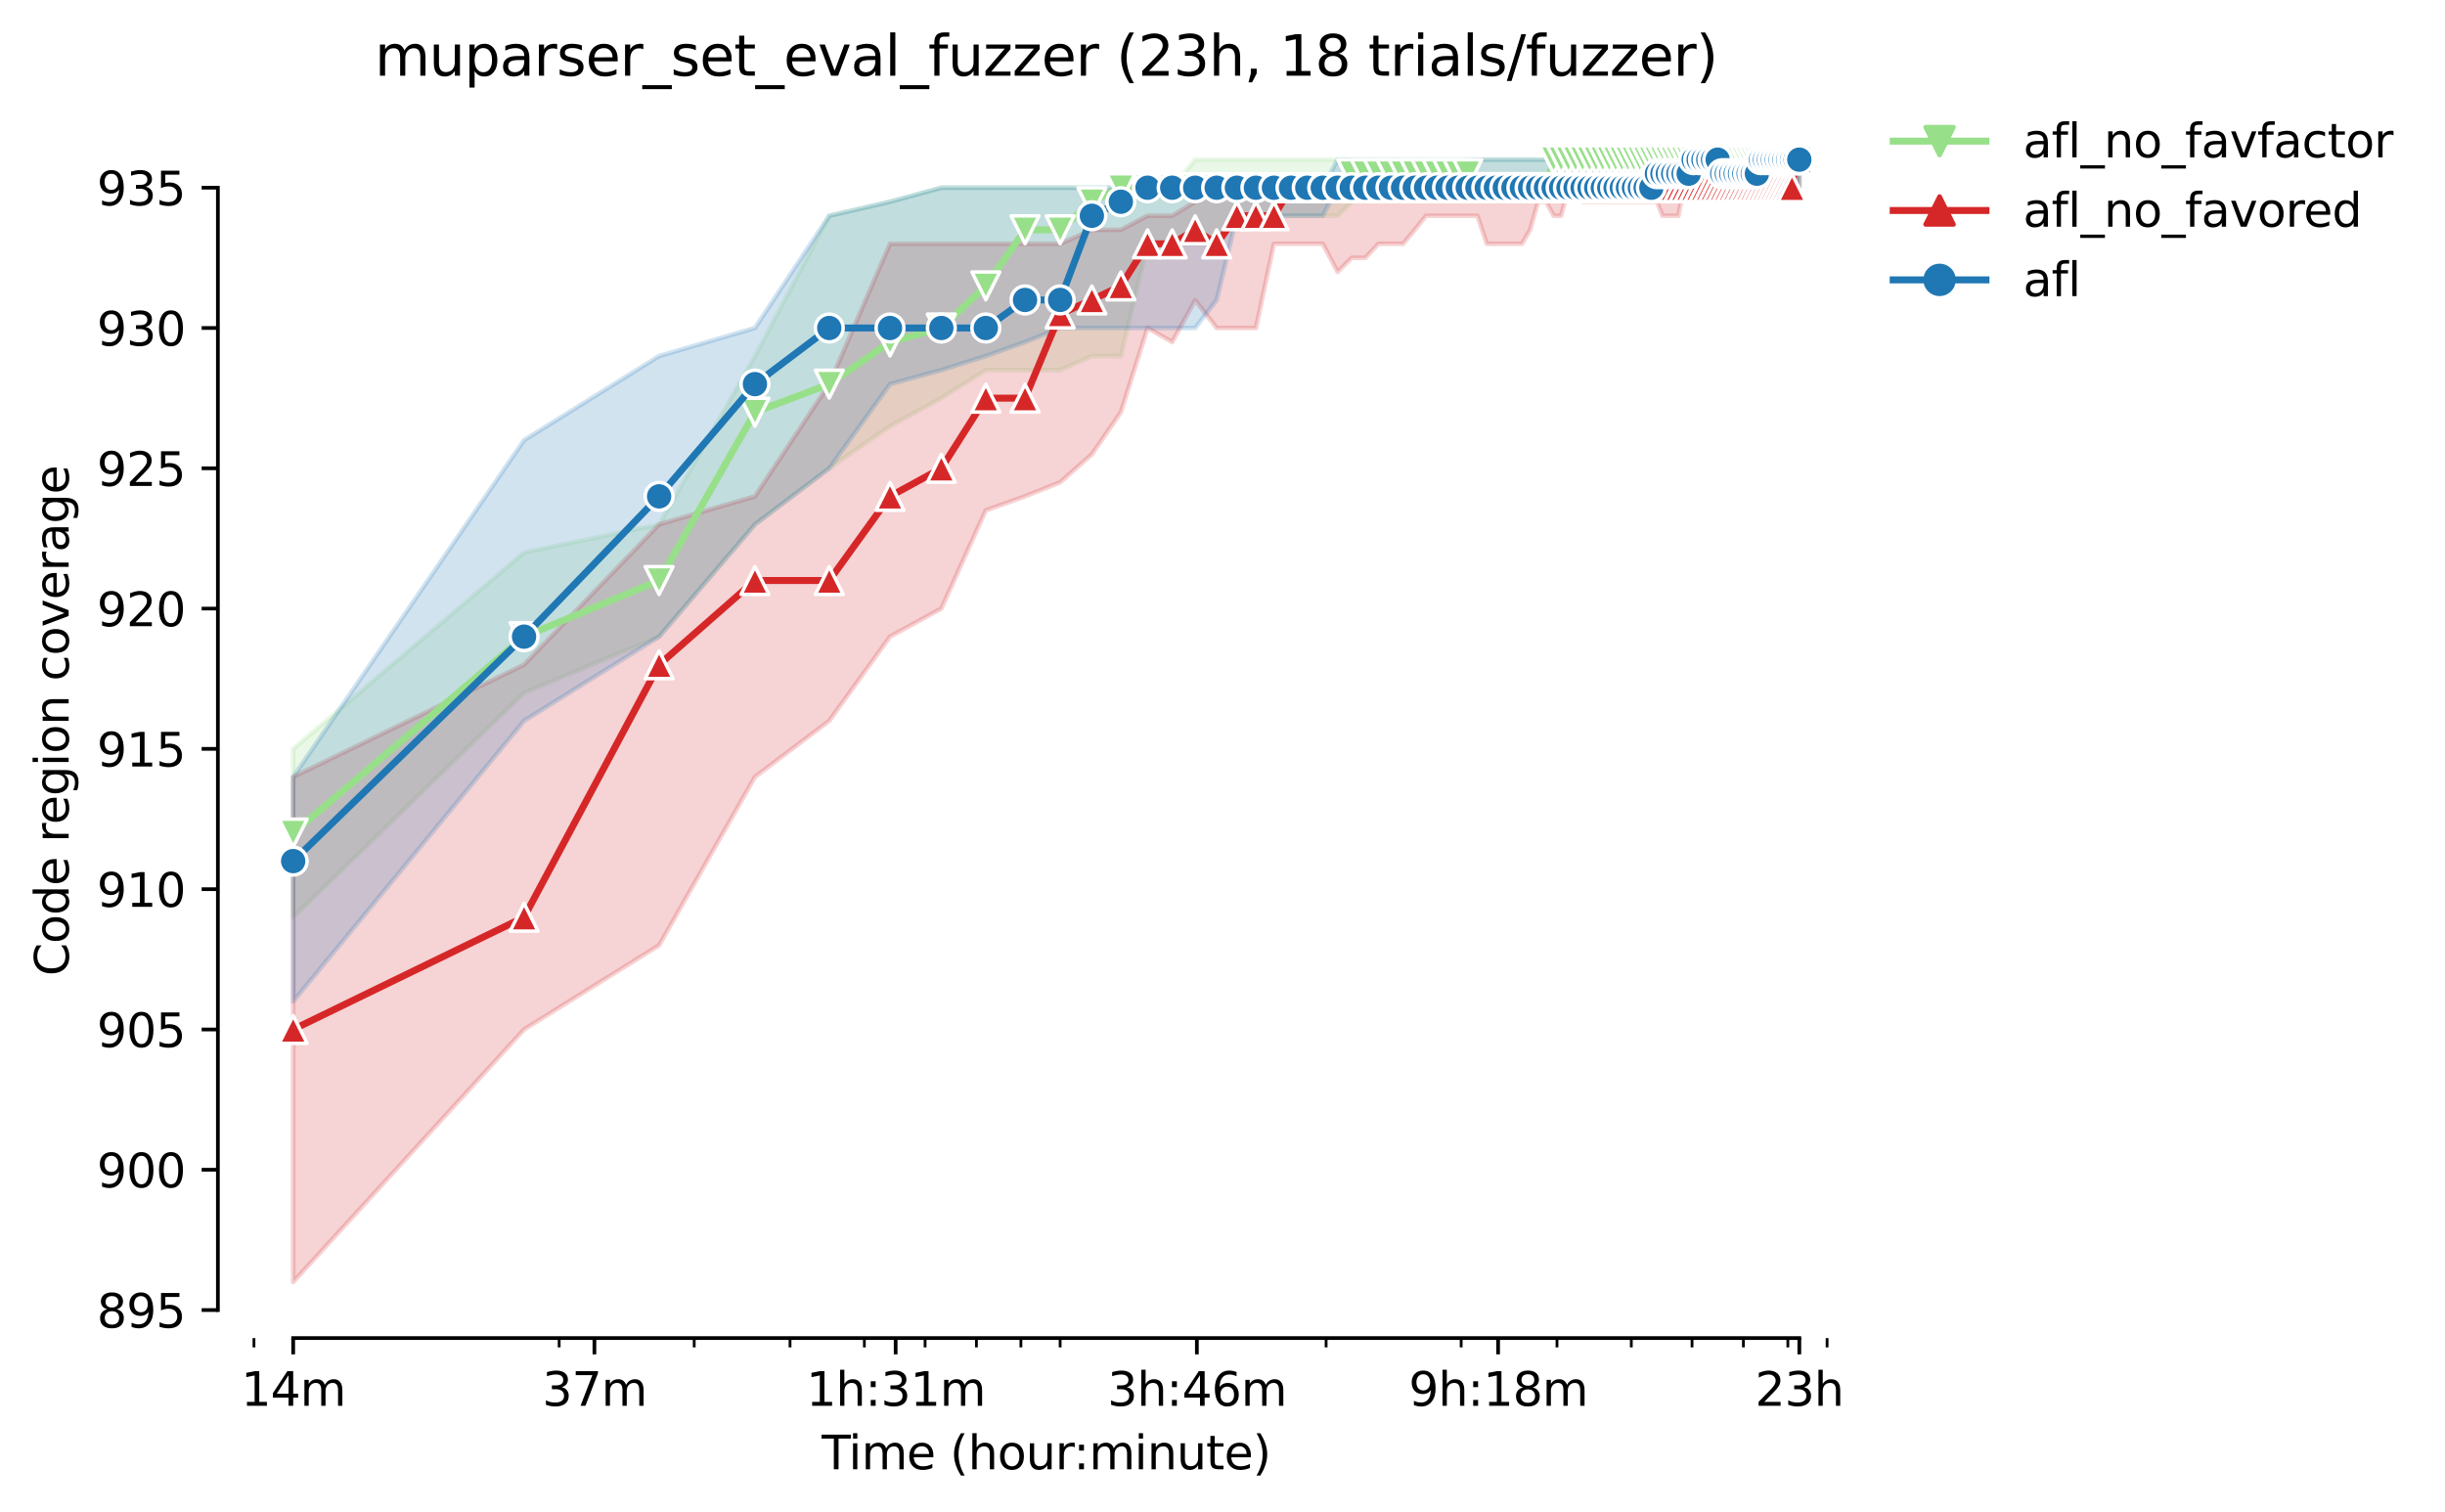 <?xml version="1.0" encoding="utf-8" standalone="no"?>
<!DOCTYPE svg PUBLIC "-//W3C//DTD SVG 1.1//EN"
  "http://www.w3.org/Graphics/SVG/1.1/DTD/svg11.dtd">
<svg height="325.986pt" version="1.1" viewBox="0 0 527.033 325.986" width="527.033pt" xmlns="http://www.w3.org/2000/svg" xmlns:xlink="http://www.w3.org/1999/xlink">
 <defs>
  <style type="text/css">*{stroke-linecap:butt;stroke-linejoin:round;}</style>
 </defs>
 <g id="figure_1">
  <g id="patch_1">
   <path d="M 0 325.986 
L 527.033 325.986 
L 527.033 0 
L 0 0 
z
" style="fill:#ffffff;"/>
  </g>
  <g id="axes_1">
   <g id="patch_2">
    <path d="M 46.966 288.43 
L 404.086 288.43 
L 404.086 22.318 
L 46.966 22.318 
z
" style="fill:#ffffff;"/>
   </g>
   <g id="PolyCollection_1">
    <defs>
     <path d="M 63.198 -164.564 
L 63.198 -128.276 
L 112.965 -176.66 
L 142.076 -188.756 
L 162.731 -212.948 
L 178.752 -225.044 
L 191.843 -234.116 
L 202.91 -240.164 
L 212.498 -246.212 
L 220.954 -246.212 
L 228.519 -246.212 
L 235.362 -249.236 
L 241.609 -249.236 
L 247.356 -273.428 
L 252.677 -273.428 
L 257.63 -273.428 
L 262.264 -273.428 
L 266.617 -279.476 
L 270.721 -279.476 
L 274.603 -279.476 
L 278.285 -279.476 
L 281.788 -279.476 
L 285.128 -279.476 
L 288.32 -279.476 
L 291.376 -282.5 
L 294.307 -285.524 
L 297.123 -285.524 
L 299.832 -285.524 
L 302.443 -285.524 
L 304.963 -285.524 
L 307.397 -285.524 
L 309.751 -285.524 
L 312.031 -285.524 
L 314.24 -285.524 
L 316.383 -285.524 
L 318.465 -285.524 
L 320.487 -285.524 
L 322.454 -285.524 
L 324.369 -285.524 
L 326.234 -285.524 
L 328.052 -285.524 
L 329.825 -285.524 
L 331.555 -285.524 
L 333.244 -285.524 
L 334.895 -285.524 
L 336.508 -285.524 
L 338.086 -285.524 
L 339.631 -285.524 
L 341.142 -285.524 
L 342.623 -285.524 
L 344.073 -285.524 
L 345.495 -285.524 
L 346.889 -285.524 
L 348.257 -285.524 
L 349.599 -285.524 
L 350.916 -285.524 
L 352.21 -285.524 
L 353.481 -285.524 
L 354.729 -285.524 
L 355.957 -285.524 
L 357.163 -285.524 
L 358.35 -285.524 
L 359.518 -285.524 
L 360.666 -285.524 
L 361.797 -285.524 
L 362.91 -285.524 
L 364.006 -285.524 
L 365.086 -285.524 
L 366.15 -285.524 
L 367.198 -285.524 
L 368.231 -285.524 
L 369.249 -285.524 
L 370.254 -285.524 
L 371.244 -285.524 
L 372.221 -285.524 
L 373.185 -285.524 
L 374.136 -285.524 
L 375.074 -285.524 
L 376.001 -285.524 
L 376.915 -285.524 
L 377.818 -285.524 
L 378.71 -285.524 
L 379.591 -285.524 
L 380.461 -285.524 
L 381.321 -285.524 
L 382.171 -285.524 
L 383.011 -285.524 
L 383.841 -285.524 
L 384.661 -285.524 
L 385.473 -285.524 
L 386.275 -285.524 
L 387.068 -285.524 
L 387.853 -285.524 
L 387.853 -291.572 
L 387.853 -291.572 
L 387.068 -291.572 
L 386.275 -291.572 
L 385.473 -291.572 
L 384.661 -291.572 
L 383.841 -291.572 
L 383.011 -291.572 
L 382.171 -291.572 
L 381.321 -291.572 
L 380.461 -291.572 
L 379.591 -291.572 
L 378.71 -291.572 
L 377.818 -291.572 
L 376.915 -291.572 
L 376.001 -291.572 
L 375.074 -291.572 
L 374.136 -291.572 
L 373.185 -291.572 
L 372.221 -291.572 
L 371.244 -291.572 
L 370.254 -291.572 
L 369.249 -291.572 
L 368.231 -291.572 
L 367.198 -291.572 
L 366.15 -291.572 
L 365.086 -291.572 
L 364.006 -291.572 
L 362.91 -291.572 
L 361.797 -291.572 
L 360.666 -291.572 
L 359.518 -291.572 
L 358.35 -291.572 
L 357.163 -291.572 
L 355.957 -291.572 
L 354.729 -291.572 
L 353.481 -291.572 
L 352.21 -291.572 
L 350.916 -291.572 
L 349.599 -291.572 
L 348.257 -291.572 
L 346.889 -291.572 
L 345.495 -291.572 
L 344.073 -291.572 
L 342.623 -291.572 
L 341.142 -291.572 
L 339.631 -291.572 
L 338.086 -291.572 
L 336.508 -291.572 
L 334.895 -291.572 
L 333.244 -291.572 
L 331.555 -291.572 
L 329.825 -291.572 
L 328.052 -291.572 
L 326.234 -291.572 
L 324.369 -291.572 
L 322.454 -291.572 
L 320.487 -291.572 
L 318.465 -291.572 
L 316.383 -291.572 
L 314.24 -291.572 
L 312.031 -291.572 
L 309.751 -291.572 
L 307.397 -291.572 
L 304.963 -291.572 
L 302.443 -291.572 
L 299.832 -291.572 
L 297.123 -291.572 
L 294.307 -291.572 
L 291.376 -291.572 
L 288.32 -291.572 
L 285.128 -291.572 
L 281.788 -291.572 
L 278.285 -291.572 
L 274.603 -291.572 
L 270.721 -291.572 
L 266.617 -291.572 
L 262.264 -291.572 
L 257.63 -291.572 
L 252.677 -285.524 
L 247.356 -285.524 
L 241.609 -285.524 
L 235.362 -285.524 
L 228.519 -285.524 
L 220.954 -285.524 
L 212.498 -285.524 
L 202.91 -285.524 
L 191.843 -282.5 
L 178.752 -279.476 
L 162.731 -249.236 
L 142.076 -212.948 
L 112.965 -206.9 
L 63.198 -164.564 
z
" id="mea17407ac7" style="stroke:#98df8a;stroke-opacity:0.2;"/>
    </defs>
    <g clip-path="url(#p6aa8ae20c2)">
     <use style="fill:#98df8a;fill-opacity:0.2;stroke:#98df8a;stroke-opacity:0.2;" x="0" xlink:href="#mea17407ac7" y="325.986"/>
    </g>
   </g>
   <g id="PolyCollection_2">
    <defs>
     <path d="M 63.198 -158.516 
L 63.198 -49.652 
L 112.965 -104.084 
L 142.076 -122.228 
L 162.731 -158.516 
L 178.752 -170.612 
L 191.843 -188.756 
L 202.91 -194.804 
L 212.498 -215.972 
L 220.954 -218.996 
L 228.519 -222.02 
L 235.362 -228.068 
L 241.609 -237.14 
L 247.356 -255.284 
L 252.677 -252.26 
L 257.63 -261.257 
L 262.264 -255.284 
L 266.617 -255.284 
L 270.721 -255.284 
L 274.603 -273.428 
L 278.285 -273.428 
L 281.788 -273.428 
L 285.128 -273.428 
L 288.32 -267.38 
L 291.376 -270.404 
L 294.307 -270.404 
L 297.123 -273.428 
L 299.832 -273.428 
L 302.443 -273.428 
L 304.963 -276.452 
L 307.397 -279.476 
L 309.751 -279.476 
L 312.031 -279.476 
L 314.24 -279.476 
L 316.383 -279.476 
L 318.465 -279.476 
L 320.487 -273.428 
L 322.454 -273.428 
L 324.369 -273.428 
L 326.234 -273.428 
L 328.052 -273.428 
L 329.825 -276.452 
L 331.555 -282.5 
L 333.244 -282.5 
L 334.895 -279.476 
L 336.508 -279.476 
L 338.086 -285.524 
L 339.631 -285.524 
L 341.142 -282.5 
L 342.623 -282.5 
L 344.073 -282.5 
L 345.495 -282.5 
L 346.889 -282.5 
L 348.257 -282.5 
L 349.599 -282.5 
L 350.916 -282.5 
L 352.21 -282.5 
L 353.481 -282.5 
L 354.729 -282.5 
L 355.957 -282.5 
L 357.163 -282.5 
L 358.35 -279.476 
L 359.518 -279.476 
L 360.666 -279.476 
L 361.797 -279.476 
L 362.91 -285.524 
L 364.006 -285.524 
L 365.086 -285.524 
L 366.15 -285.524 
L 367.198 -285.524 
L 368.231 -285.524 
L 369.249 -285.524 
L 370.254 -285.524 
L 371.244 -285.524 
L 372.221 -285.524 
L 373.185 -285.524 
L 374.136 -285.524 
L 375.074 -285.524 
L 376.001 -285.524 
L 376.915 -285.524 
L 377.818 -285.524 
L 378.71 -285.524 
L 379.591 -285.524 
L 380.461 -285.524 
L 381.321 -285.524 
L 382.171 -285.524 
L 383.011 -285.524 
L 383.841 -285.524 
L 384.661 -285.524 
L 385.473 -285.524 
L 386.275 -285.524 
L 387.068 -285.524 
L 387.853 -285.524 
L 387.853 -291.572 
L 387.853 -291.572 
L 387.068 -291.572 
L 386.275 -291.572 
L 385.473 -291.572 
L 384.661 -291.572 
L 383.841 -291.572 
L 383.011 -291.572 
L 382.171 -291.572 
L 381.321 -291.572 
L 380.461 -291.572 
L 379.591 -291.572 
L 378.71 -291.572 
L 377.818 -291.572 
L 376.915 -291.572 
L 376.001 -291.572 
L 375.074 -291.572 
L 374.136 -291.572 
L 373.185 -291.572 
L 372.221 -291.572 
L 371.244 -291.572 
L 370.254 -291.572 
L 369.249 -291.572 
L 368.231 -291.572 
L 367.198 -291.572 
L 366.15 -291.572 
L 365.086 -291.572 
L 364.006 -291.572 
L 362.91 -291.572 
L 361.797 -291.572 
L 360.666 -291.572 
L 359.518 -291.572 
L 358.35 -291.572 
L 357.163 -288.548 
L 355.957 -288.548 
L 354.729 -288.548 
L 353.481 -288.548 
L 352.21 -288.548 
L 350.916 -288.548 
L 349.599 -288.548 
L 348.257 -288.548 
L 346.889 -288.548 
L 345.495 -288.548 
L 344.073 -288.548 
L 342.623 -288.548 
L 341.142 -288.548 
L 339.631 -285.524 
L 338.086 -285.524 
L 336.508 -285.524 
L 334.895 -285.524 
L 333.244 -285.524 
L 331.555 -285.524 
L 329.825 -285.524 
L 328.052 -285.524 
L 326.234 -285.524 
L 324.369 -285.524 
L 322.454 -285.524 
L 320.487 -285.524 
L 318.465 -285.524 
L 316.383 -285.524 
L 314.24 -285.524 
L 312.031 -285.524 
L 309.751 -285.524 
L 307.397 -285.524 
L 304.963 -285.524 
L 302.443 -285.524 
L 299.832 -285.524 
L 297.123 -285.524 
L 294.307 -285.524 
L 291.376 -285.524 
L 288.32 -285.524 
L 285.128 -285.524 
L 281.788 -285.524 
L 278.285 -285.524 
L 274.603 -285.524 
L 270.721 -285.524 
L 266.617 -285.524 
L 262.264 -285.524 
L 257.63 -282.5 
L 252.677 -279.476 
L 247.356 -279.476 
L 241.609 -276.452 
L 235.362 -276.452 
L 228.519 -273.428 
L 220.954 -273.428 
L 212.498 -273.428 
L 202.91 -273.428 
L 191.843 -273.428 
L 178.752 -243.188 
L 162.731 -218.996 
L 142.076 -212.948 
L 112.965 -182.708 
L 63.198 -158.516 
z
" id="m763c942bc7" style="stroke:#d62728;stroke-opacity:0.2;"/>
    </defs>
    <g clip-path="url(#p6aa8ae20c2)">
     <use style="fill:#d62728;fill-opacity:0.2;stroke:#d62728;stroke-opacity:0.2;" x="0" xlink:href="#m763c942bc7" y="325.986"/>
    </g>
   </g>
   <g id="PolyCollection_3">
    <defs>
     <path d="M 63.198 -158.516 
L 63.198 -110.132 
L 112.965 -170.612 
L 142.076 -188.756 
L 162.731 -212.948 
L 178.752 -225.044 
L 191.843 -243.188 
L 202.91 -246.212 
L 212.498 -249.236 
L 220.954 -252.26 
L 228.519 -255.284 
L 235.362 -255.284 
L 241.609 -255.284 
L 247.356 -255.284 
L 252.677 -255.284 
L 257.63 -255.284 
L 262.264 -261.332 
L 266.617 -279.476 
L 270.721 -279.476 
L 274.603 -279.476 
L 278.285 -279.476 
L 281.788 -279.476 
L 285.128 -279.476 
L 288.32 -285.524 
L 291.376 -285.524 
L 294.307 -285.524 
L 297.123 -285.524 
L 299.832 -285.524 
L 302.443 -285.524 
L 304.963 -285.524 
L 307.397 -285.524 
L 309.751 -285.524 
L 312.031 -285.524 
L 314.24 -285.524 
L 316.383 -285.524 
L 318.465 -285.524 
L 320.487 -285.524 
L 322.454 -285.524 
L 324.369 -285.524 
L 326.234 -285.524 
L 328.052 -285.524 
L 329.825 -285.524 
L 331.555 -285.524 
L 333.244 -285.524 
L 334.895 -285.524 
L 336.508 -285.524 
L 338.086 -285.524 
L 339.631 -285.524 
L 341.142 -285.524 
L 342.623 -285.524 
L 344.073 -285.524 
L 345.495 -285.524 
L 346.889 -285.524 
L 348.257 -285.524 
L 349.599 -285.524 
L 350.916 -285.524 
L 352.21 -285.524 
L 353.481 -285.524 
L 354.729 -285.524 
L 355.957 -285.524 
L 357.163 -285.524 
L 358.35 -285.524 
L 359.518 -285.524 
L 360.666 -285.524 
L 361.797 -285.524 
L 362.91 -285.524 
L 364.006 -285.524 
L 365.086 -285.524 
L 366.15 -285.524 
L 367.198 -285.524 
L 368.231 -285.524 
L 369.249 -285.524 
L 370.254 -285.524 
L 371.244 -285.524 
L 372.221 -285.524 
L 373.185 -285.524 
L 374.136 -285.524 
L 375.074 -285.524 
L 376.001 -285.524 
L 376.915 -285.524 
L 377.818 -285.524 
L 378.71 -285.524 
L 379.591 -285.524 
L 380.461 -285.524 
L 381.321 -285.524 
L 382.171 -285.524 
L 383.011 -285.524 
L 383.841 -285.524 
L 384.661 -285.524 
L 385.473 -285.524 
L 386.275 -285.524 
L 387.068 -285.524 
L 387.853 -285.524 
L 387.853 -291.572 
L 387.853 -291.572 
L 387.068 -291.572 
L 386.275 -291.572 
L 385.473 -291.572 
L 384.661 -291.572 
L 383.841 -291.572 
L 383.011 -291.572 
L 382.171 -291.572 
L 381.321 -291.572 
L 380.461 -291.572 
L 379.591 -291.572 
L 378.71 -291.572 
L 377.818 -291.572 
L 376.915 -291.572 
L 376.001 -291.572 
L 375.074 -291.572 
L 374.136 -291.572 
L 373.185 -291.572 
L 372.221 -291.572 
L 371.244 -291.572 
L 370.254 -291.572 
L 369.249 -291.572 
L 368.231 -291.572 
L 367.198 -291.572 
L 366.15 -291.572 
L 365.086 -291.572 
L 364.006 -291.572 
L 362.91 -291.572 
L 361.797 -291.572 
L 360.666 -291.572 
L 359.518 -291.572 
L 358.35 -291.572 
L 357.163 -291.572 
L 355.957 -291.572 
L 354.729 -291.572 
L 353.481 -291.572 
L 352.21 -291.572 
L 350.916 -291.572 
L 349.599 -291.572 
L 348.257 -291.572 
L 346.889 -291.572 
L 345.495 -291.572 
L 344.073 -291.572 
L 342.623 -291.572 
L 341.142 -291.572 
L 339.631 -291.572 
L 338.086 -291.572 
L 336.508 -291.572 
L 334.895 -291.572 
L 333.244 -291.572 
L 331.555 -291.572 
L 329.825 -291.572 
L 328.052 -291.572 
L 326.234 -291.572 
L 324.369 -291.572 
L 322.454 -291.572 
L 320.487 -291.572 
L 318.465 -291.572 
L 316.383 -291.572 
L 314.24 -291.572 
L 312.031 -291.572 
L 309.751 -291.572 
L 307.397 -291.572 
L 304.963 -291.572 
L 302.443 -291.572 
L 299.832 -291.572 
L 297.123 -291.572 
L 294.307 -291.572 
L 291.376 -291.572 
L 288.32 -291.572 
L 285.128 -285.524 
L 281.788 -285.524 
L 278.285 -285.524 
L 274.603 -285.524 
L 270.721 -285.524 
L 266.617 -285.524 
L 262.264 -285.524 
L 257.63 -285.524 
L 252.677 -285.524 
L 247.356 -285.524 
L 241.609 -285.524 
L 235.362 -285.524 
L 228.519 -285.524 
L 220.954 -285.524 
L 212.498 -285.524 
L 202.91 -285.524 
L 191.843 -282.5 
L 178.752 -279.476 
L 162.731 -255.284 
L 142.076 -249.236 
L 112.965 -231.092 
L 63.198 -158.516 
z
" id="mcefa195a0b" style="stroke:#1f77b4;stroke-opacity:0.2;"/>
    </defs>
    <g clip-path="url(#p6aa8ae20c2)">
     <use style="fill:#1f77b4;fill-opacity:0.2;stroke:#1f77b4;stroke-opacity:0.2;" x="0" xlink:href="#mcefa195a0b" y="325.986"/>
    </g>
   </g>
   <g id="matplotlib.axis_1">
    <g id="xtick_1">
     <g id="line2d_1">
      <defs>
       <path d="M 0 0 
L 0 3.5 
" id="m452a82c0e4" style="stroke:#000000;stroke-width:0.8;"/>
      </defs>
      <g>
       <use style="stroke:#000000;stroke-width:0.8;" x="63.198" xlink:href="#m452a82c0e4" y="288.43"/>
      </g>
     </g>
     <g id="text_1">
      <!-- 14m -->
      <g transform="translate(51.966 303.029)scale(0.1 -0.1)">
       <defs>
        <path d="M 794 531 
L 1825 531 
L 1825 4091 
L 703 3866 
L 703 4441 
L 1819 4666 
L 2450 4666 
L 2450 531 
L 3481 531 
L 3481 0 
L 794 0 
L 794 531 
z
" id="DejaVuSans-31" transform="scale(0.016)"/>
        <path d="M 2419 4116 
L 825 1625 
L 2419 1625 
L 2419 4116 
z
M 2253 4666 
L 3047 4666 
L 3047 1625 
L 3713 1625 
L 3713 1100 
L 3047 1100 
L 3047 0 
L 2419 0 
L 2419 1100 
L 313 1100 
L 313 1709 
L 2253 4666 
z
" id="DejaVuSans-34" transform="scale(0.016)"/>
        <path d="M 3328 2828 
Q 3544 3216 3844 3400 
Q 4144 3584 4550 3584 
Q 5097 3584 5394 3201 
Q 5691 2819 5691 2113 
L 5691 0 
L 5113 0 
L 5113 2094 
Q 5113 2597 4934 2840 
Q 4756 3084 4391 3084 
Q 3944 3084 3684 2787 
Q 3425 2491 3425 1978 
L 3425 0 
L 2847 0 
L 2847 2094 
Q 2847 2600 2669 2842 
Q 2491 3084 2119 3084 
Q 1678 3084 1418 2786 
Q 1159 2488 1159 1978 
L 1159 0 
L 581 0 
L 581 3500 
L 1159 3500 
L 1159 2956 
Q 1356 3278 1631 3431 
Q 1906 3584 2284 3584 
Q 2666 3584 2933 3390 
Q 3200 3197 3328 2828 
z
" id="DejaVuSans-6d" transform="scale(0.016)"/>
       </defs>
       <use xlink:href="#DejaVuSans-31"/>
       <use x="63.623" xlink:href="#DejaVuSans-34"/>
       <use x="127.246" xlink:href="#DejaVuSans-6d"/>
      </g>
     </g>
    </g>
    <g id="xtick_2">
     <g id="line2d_2">
      <g>
       <use style="stroke:#000000;stroke-width:0.8;" x="128.129" xlink:href="#m452a82c0e4" y="288.43"/>
      </g>
     </g>
     <g id="text_2">
      <!-- 37m -->
      <g transform="translate(116.897 303.029)scale(0.1 -0.1)">
       <defs>
        <path d="M 2597 2516 
Q 3050 2419 3304 2112 
Q 3559 1806 3559 1356 
Q 3559 666 3084 287 
Q 2609 -91 1734 -91 
Q 1441 -91 1130 -33 
Q 819 25 488 141 
L 488 750 
Q 750 597 1062 519 
Q 1375 441 1716 441 
Q 2309 441 2620 675 
Q 2931 909 2931 1356 
Q 2931 1769 2642 2001 
Q 2353 2234 1838 2234 
L 1294 2234 
L 1294 2753 
L 1863 2753 
Q 2328 2753 2575 2939 
Q 2822 3125 2822 3475 
Q 2822 3834 2567 4026 
Q 2313 4219 1838 4219 
Q 1578 4219 1281 4162 
Q 984 4106 628 3988 
L 628 4550 
Q 988 4650 1302 4700 
Q 1616 4750 1894 4750 
Q 2613 4750 3031 4423 
Q 3450 4097 3450 3541 
Q 3450 3153 3228 2886 
Q 3006 2619 2597 2516 
z
" id="DejaVuSans-33" transform="scale(0.016)"/>
        <path d="M 525 4666 
L 3525 4666 
L 3525 4397 
L 1831 0 
L 1172 0 
L 2766 4134 
L 525 4134 
L 525 4666 
z
" id="DejaVuSans-37" transform="scale(0.016)"/>
       </defs>
       <use xlink:href="#DejaVuSans-33"/>
       <use x="63.623" xlink:href="#DejaVuSans-37"/>
       <use x="127.246" xlink:href="#DejaVuSans-6d"/>
      </g>
     </g>
    </g>
    <g id="xtick_3">
     <g id="line2d_3">
      <g>
       <use style="stroke:#000000;stroke-width:0.8;" x="193.061" xlink:href="#m452a82c0e4" y="288.43"/>
      </g>
     </g>
     <g id="text_3">
      <!-- 1h:31m -->
      <g transform="translate(173.793 303.029)scale(0.1 -0.1)">
       <defs>
        <path d="M 3513 2113 
L 3513 0 
L 2938 0 
L 2938 2094 
Q 2938 2591 2744 2837 
Q 2550 3084 2163 3084 
Q 1697 3084 1428 2787 
Q 1159 2491 1159 1978 
L 1159 0 
L 581 0 
L 581 4863 
L 1159 4863 
L 1159 2956 
Q 1366 3272 1645 3428 
Q 1925 3584 2291 3584 
Q 2894 3584 3203 3211 
Q 3513 2838 3513 2113 
z
" id="DejaVuSans-68" transform="scale(0.016)"/>
        <path d="M 750 794 
L 1409 794 
L 1409 0 
L 750 0 
L 750 794 
z
M 750 3309 
L 1409 3309 
L 1409 2516 
L 750 2516 
L 750 3309 
z
" id="DejaVuSans-3a" transform="scale(0.016)"/>
       </defs>
       <use xlink:href="#DejaVuSans-31"/>
       <use x="63.623" xlink:href="#DejaVuSans-68"/>
       <use x="127.002" xlink:href="#DejaVuSans-3a"/>
       <use x="160.693" xlink:href="#DejaVuSans-33"/>
       <use x="224.316" xlink:href="#DejaVuSans-31"/>
       <use x="287.939" xlink:href="#DejaVuSans-6d"/>
      </g>
     </g>
    </g>
    <g id="xtick_4">
     <g id="line2d_4">
      <g>
       <use style="stroke:#000000;stroke-width:0.8;" x="257.992" xlink:href="#m452a82c0e4" y="288.43"/>
      </g>
     </g>
     <g id="text_4">
      <!-- 3h:46m -->
      <g transform="translate(238.724 303.029)scale(0.1 -0.1)">
       <defs>
        <path d="M 2113 2584 
Q 1688 2584 1439 2293 
Q 1191 2003 1191 1497 
Q 1191 994 1439 701 
Q 1688 409 2113 409 
Q 2538 409 2786 701 
Q 3034 994 3034 1497 
Q 3034 2003 2786 2293 
Q 2538 2584 2113 2584 
z
M 3366 4563 
L 3366 3988 
Q 3128 4100 2886 4159 
Q 2644 4219 2406 4219 
Q 1781 4219 1451 3797 
Q 1122 3375 1075 2522 
Q 1259 2794 1537 2939 
Q 1816 3084 2150 3084 
Q 2853 3084 3261 2657 
Q 3669 2231 3669 1497 
Q 3669 778 3244 343 
Q 2819 -91 2113 -91 
Q 1303 -91 875 529 
Q 447 1150 447 2328 
Q 447 3434 972 4092 
Q 1497 4750 2381 4750 
Q 2619 4750 2861 4703 
Q 3103 4656 3366 4563 
z
" id="DejaVuSans-36" transform="scale(0.016)"/>
       </defs>
       <use xlink:href="#DejaVuSans-33"/>
       <use x="63.623" xlink:href="#DejaVuSans-68"/>
       <use x="127.002" xlink:href="#DejaVuSans-3a"/>
       <use x="160.693" xlink:href="#DejaVuSans-34"/>
       <use x="224.316" xlink:href="#DejaVuSans-36"/>
       <use x="287.939" xlink:href="#DejaVuSans-6d"/>
      </g>
     </g>
    </g>
    <g id="xtick_5">
     <g id="line2d_5">
      <g>
       <use style="stroke:#000000;stroke-width:0.8;" x="322.923" xlink:href="#m452a82c0e4" y="288.43"/>
      </g>
     </g>
     <g id="text_5">
      <!-- 9h:18m -->
      <g transform="translate(303.655 303.029)scale(0.1 -0.1)">
       <defs>
        <path d="M 703 97 
L 703 672 
Q 941 559 1184 500 
Q 1428 441 1663 441 
Q 2288 441 2617 861 
Q 2947 1281 2994 2138 
Q 2813 1869 2534 1725 
Q 2256 1581 1919 1581 
Q 1219 1581 811 2004 
Q 403 2428 403 3163 
Q 403 3881 828 4315 
Q 1253 4750 1959 4750 
Q 2769 4750 3195 4129 
Q 3622 3509 3622 2328 
Q 3622 1225 3098 567 
Q 2575 -91 1691 -91 
Q 1453 -91 1209 -44 
Q 966 3 703 97 
z
M 1959 2075 
Q 2384 2075 2632 2365 
Q 2881 2656 2881 3163 
Q 2881 3666 2632 3958 
Q 2384 4250 1959 4250 
Q 1534 4250 1286 3958 
Q 1038 3666 1038 3163 
Q 1038 2656 1286 2365 
Q 1534 2075 1959 2075 
z
" id="DejaVuSans-39" transform="scale(0.016)"/>
        <path d="M 2034 2216 
Q 1584 2216 1326 1975 
Q 1069 1734 1069 1313 
Q 1069 891 1326 650 
Q 1584 409 2034 409 
Q 2484 409 2743 651 
Q 3003 894 3003 1313 
Q 3003 1734 2745 1975 
Q 2488 2216 2034 2216 
z
M 1403 2484 
Q 997 2584 770 2862 
Q 544 3141 544 3541 
Q 544 4100 942 4425 
Q 1341 4750 2034 4750 
Q 2731 4750 3128 4425 
Q 3525 4100 3525 3541 
Q 3525 3141 3298 2862 
Q 3072 2584 2669 2484 
Q 3125 2378 3379 2068 
Q 3634 1759 3634 1313 
Q 3634 634 3220 271 
Q 2806 -91 2034 -91 
Q 1263 -91 848 271 
Q 434 634 434 1313 
Q 434 1759 690 2068 
Q 947 2378 1403 2484 
z
M 1172 3481 
Q 1172 3119 1398 2916 
Q 1625 2713 2034 2713 
Q 2441 2713 2670 2916 
Q 2900 3119 2900 3481 
Q 2900 3844 2670 4047 
Q 2441 4250 2034 4250 
Q 1625 4250 1398 4047 
Q 1172 3844 1172 3481 
z
" id="DejaVuSans-38" transform="scale(0.016)"/>
       </defs>
       <use xlink:href="#DejaVuSans-39"/>
       <use x="63.623" xlink:href="#DejaVuSans-68"/>
       <use x="127.002" xlink:href="#DejaVuSans-3a"/>
       <use x="160.693" xlink:href="#DejaVuSans-31"/>
       <use x="224.316" xlink:href="#DejaVuSans-38"/>
       <use x="287.939" xlink:href="#DejaVuSans-6d"/>
      </g>
     </g>
    </g>
    <g id="xtick_6">
     <g id="line2d_6">
      <g>
       <use style="stroke:#000000;stroke-width:0.8;" x="387.854" xlink:href="#m452a82c0e4" y="288.43"/>
      </g>
     </g>
     <g id="text_6">
      <!-- 23h -->
      <g transform="translate(378.323 303.029)scale(0.1 -0.1)">
       <defs>
        <path d="M 1228 531 
L 3431 531 
L 3431 0 
L 469 0 
L 469 531 
Q 828 903 1448 1529 
Q 2069 2156 2228 2338 
Q 2531 2678 2651 2914 
Q 2772 3150 2772 3378 
Q 2772 3750 2511 3984 
Q 2250 4219 1831 4219 
Q 1534 4219 1204 4116 
Q 875 4013 500 3803 
L 500 4441 
Q 881 4594 1212 4672 
Q 1544 4750 1819 4750 
Q 2544 4750 2975 4387 
Q 3406 4025 3406 3419 
Q 3406 3131 3298 2873 
Q 3191 2616 2906 2266 
Q 2828 2175 2409 1742 
Q 1991 1309 1228 531 
z
" id="DejaVuSans-32" transform="scale(0.016)"/>
       </defs>
       <use xlink:href="#DejaVuSans-32"/>
       <use x="63.623" xlink:href="#DejaVuSans-33"/>
       <use x="127.246" xlink:href="#DejaVuSans-68"/>
      </g>
     </g>
    </g>
    <g id="xtick_7">
     <g id="line2d_7">
      <defs>
       <path d="M 0 0 
L 0 2 
" id="m837d89f8e7" style="stroke:#000000;stroke-width:0.6;"/>
      </defs>
      <g>
       <use style="stroke:#000000;stroke-width:0.6;" x="54.742" xlink:href="#m837d89f8e7" y="288.43"/>
      </g>
     </g>
    </g>
    <g id="xtick_8">
     <g id="line2d_8">
      <g>
       <use style="stroke:#000000;stroke-width:0.6;" x="120.529" xlink:href="#m837d89f8e7" y="288.43"/>
      </g>
     </g>
    </g>
    <g id="xtick_9">
     <g id="line2d_9">
      <g>
       <use style="stroke:#000000;stroke-width:0.6;" x="149.641" xlink:href="#m837d89f8e7" y="288.43"/>
      </g>
     </g>
    </g>
    <g id="xtick_10">
     <g id="line2d_10">
      <g>
       <use style="stroke:#000000;stroke-width:0.6;" x="170.296" xlink:href="#m837d89f8e7" y="288.43"/>
      </g>
     </g>
    </g>
    <g id="xtick_11">
     <g id="line2d_11">
      <g>
       <use style="stroke:#000000;stroke-width:0.6;" x="186.317" xlink:href="#m837d89f8e7" y="288.43"/>
      </g>
     </g>
    </g>
    <g id="xtick_12">
     <g id="line2d_12">
      <g>
       <use style="stroke:#000000;stroke-width:0.6;" x="199.407" xlink:href="#m837d89f8e7" y="288.43"/>
      </g>
     </g>
    </g>
    <g id="xtick_13">
     <g id="line2d_13">
      <g>
       <use style="stroke:#000000;stroke-width:0.6;" x="210.475" xlink:href="#m837d89f8e7" y="288.43"/>
      </g>
     </g>
    </g>
    <g id="xtick_14">
     <g id="line2d_14">
      <g>
       <use style="stroke:#000000;stroke-width:0.6;" x="220.062" xlink:href="#m837d89f8e7" y="288.43"/>
      </g>
     </g>
    </g>
    <g id="xtick_15">
     <g id="line2d_15">
      <g>
       <use style="stroke:#000000;stroke-width:0.6;" x="228.519" xlink:href="#m837d89f8e7" y="288.43"/>
      </g>
     </g>
    </g>
    <g id="xtick_16">
     <g id="line2d_16">
      <g>
       <use style="stroke:#000000;stroke-width:0.6;" x="285.85" xlink:href="#m837d89f8e7" y="288.43"/>
      </g>
     </g>
    </g>
    <g id="xtick_17">
     <g id="line2d_17">
      <g>
       <use style="stroke:#000000;stroke-width:0.6;" x="314.962" xlink:href="#m837d89f8e7" y="288.43"/>
      </g>
     </g>
    </g>
    <g id="xtick_18">
     <g id="line2d_18">
      <g>
       <use style="stroke:#000000;stroke-width:0.6;" x="335.616" xlink:href="#m837d89f8e7" y="288.43"/>
      </g>
     </g>
    </g>
    <g id="xtick_19">
     <g id="line2d_19">
      <g>
       <use style="stroke:#000000;stroke-width:0.6;" x="351.638" xlink:href="#m837d89f8e7" y="288.43"/>
      </g>
     </g>
    </g>
    <g id="xtick_20">
     <g id="line2d_20">
      <g>
       <use style="stroke:#000000;stroke-width:0.6;" x="364.728" xlink:href="#m837d89f8e7" y="288.43"/>
      </g>
     </g>
    </g>
    <g id="xtick_21">
     <g id="line2d_21">
      <g>
       <use style="stroke:#000000;stroke-width:0.6;" x="375.796" xlink:href="#m837d89f8e7" y="288.43"/>
      </g>
     </g>
    </g>
    <g id="xtick_22">
     <g id="line2d_22">
      <g>
       <use style="stroke:#000000;stroke-width:0.6;" x="385.383" xlink:href="#m837d89f8e7" y="288.43"/>
      </g>
     </g>
    </g>
    <g id="xtick_23">
     <g id="line2d_23">
      <g>
       <use style="stroke:#000000;stroke-width:0.6;" x="393.84" xlink:href="#m837d89f8e7" y="288.43"/>
      </g>
     </g>
    </g>
    <g id="text_7">
     <!-- Time (hour:minute) -->
     <g transform="translate(177.119 316.707)scale(0.1 -0.1)">
      <defs>
       <path d="M -19 4666 
L 3928 4666 
L 3928 4134 
L 2272 4134 
L 2272 0 
L 1638 0 
L 1638 4134 
L -19 4134 
L -19 4666 
z
" id="DejaVuSans-54" transform="scale(0.016)"/>
       <path d="M 603 3500 
L 1178 3500 
L 1178 0 
L 603 0 
L 603 3500 
z
M 603 4863 
L 1178 4863 
L 1178 4134 
L 603 4134 
L 603 4863 
z
" id="DejaVuSans-69" transform="scale(0.016)"/>
       <path d="M 3597 1894 
L 3597 1613 
L 953 1613 
Q 991 1019 1311 708 
Q 1631 397 2203 397 
Q 2534 397 2845 478 
Q 3156 559 3463 722 
L 3463 178 
Q 3153 47 2828 -22 
Q 2503 -91 2169 -91 
Q 1331 -91 842 396 
Q 353 884 353 1716 
Q 353 2575 817 3079 
Q 1281 3584 2069 3584 
Q 2775 3584 3186 3129 
Q 3597 2675 3597 1894 
z
M 3022 2063 
Q 3016 2534 2758 2815 
Q 2500 3097 2075 3097 
Q 1594 3097 1305 2825 
Q 1016 2553 972 2059 
L 3022 2063 
z
" id="DejaVuSans-65" transform="scale(0.016)"/>
       <path id="DejaVuSans-20" transform="scale(0.016)"/>
       <path d="M 1984 4856 
Q 1566 4138 1362 3434 
Q 1159 2731 1159 2009 
Q 1159 1288 1364 580 
Q 1569 -128 1984 -844 
L 1484 -844 
Q 1016 -109 783 600 
Q 550 1309 550 2009 
Q 550 2706 781 3412 
Q 1013 4119 1484 4856 
L 1984 4856 
z
" id="DejaVuSans-28" transform="scale(0.016)"/>
       <path d="M 1959 3097 
Q 1497 3097 1228 2736 
Q 959 2375 959 1747 
Q 959 1119 1226 758 
Q 1494 397 1959 397 
Q 2419 397 2687 759 
Q 2956 1122 2956 1747 
Q 2956 2369 2687 2733 
Q 2419 3097 1959 3097 
z
M 1959 3584 
Q 2709 3584 3137 3096 
Q 3566 2609 3566 1747 
Q 3566 888 3137 398 
Q 2709 -91 1959 -91 
Q 1206 -91 779 398 
Q 353 888 353 1747 
Q 353 2609 779 3096 
Q 1206 3584 1959 3584 
z
" id="DejaVuSans-6f" transform="scale(0.016)"/>
       <path d="M 544 1381 
L 544 3500 
L 1119 3500 
L 1119 1403 
Q 1119 906 1312 657 
Q 1506 409 1894 409 
Q 2359 409 2629 706 
Q 2900 1003 2900 1516 
L 2900 3500 
L 3475 3500 
L 3475 0 
L 2900 0 
L 2900 538 
Q 2691 219 2414 64 
Q 2138 -91 1772 -91 
Q 1169 -91 856 284 
Q 544 659 544 1381 
z
M 1991 3584 
L 1991 3584 
z
" id="DejaVuSans-75" transform="scale(0.016)"/>
       <path d="M 2631 2963 
Q 2534 3019 2420 3045 
Q 2306 3072 2169 3072 
Q 1681 3072 1420 2755 
Q 1159 2438 1159 1844 
L 1159 0 
L 581 0 
L 581 3500 
L 1159 3500 
L 1159 2956 
Q 1341 3275 1631 3429 
Q 1922 3584 2338 3584 
Q 2397 3584 2469 3576 
Q 2541 3569 2628 3553 
L 2631 2963 
z
" id="DejaVuSans-72" transform="scale(0.016)"/>
       <path d="M 3513 2113 
L 3513 0 
L 2938 0 
L 2938 2094 
Q 2938 2591 2744 2837 
Q 2550 3084 2163 3084 
Q 1697 3084 1428 2787 
Q 1159 2491 1159 1978 
L 1159 0 
L 581 0 
L 581 3500 
L 1159 3500 
L 1159 2956 
Q 1366 3272 1645 3428 
Q 1925 3584 2291 3584 
Q 2894 3584 3203 3211 
Q 3513 2838 3513 2113 
z
" id="DejaVuSans-6e" transform="scale(0.016)"/>
       <path d="M 1172 4494 
L 1172 3500 
L 2356 3500 
L 2356 3053 
L 1172 3053 
L 1172 1153 
Q 1172 725 1289 603 
Q 1406 481 1766 481 
L 2356 481 
L 2356 0 
L 1766 0 
Q 1100 0 847 248 
Q 594 497 594 1153 
L 594 3053 
L 172 3053 
L 172 3500 
L 594 3500 
L 594 4494 
L 1172 4494 
z
" id="DejaVuSans-74" transform="scale(0.016)"/>
       <path d="M 513 4856 
L 1013 4856 
Q 1481 4119 1714 3412 
Q 1947 2706 1947 2009 
Q 1947 1309 1714 600 
Q 1481 -109 1013 -844 
L 513 -844 
Q 928 -128 1133 580 
Q 1338 1288 1338 2009 
Q 1338 2731 1133 3434 
Q 928 4138 513 4856 
z
" id="DejaVuSans-29" transform="scale(0.016)"/>
      </defs>
      <use xlink:href="#DejaVuSans-54"/>
      <use x="57.959" xlink:href="#DejaVuSans-69"/>
      <use x="85.742" xlink:href="#DejaVuSans-6d"/>
      <use x="183.154" xlink:href="#DejaVuSans-65"/>
      <use x="244.678" xlink:href="#DejaVuSans-20"/>
      <use x="276.465" xlink:href="#DejaVuSans-28"/>
      <use x="315.479" xlink:href="#DejaVuSans-68"/>
      <use x="378.857" xlink:href="#DejaVuSans-6f"/>
      <use x="440.039" xlink:href="#DejaVuSans-75"/>
      <use x="503.418" xlink:href="#DejaVuSans-72"/>
      <use x="542.781" xlink:href="#DejaVuSans-3a"/>
      <use x="576.473" xlink:href="#DejaVuSans-6d"/>
      <use x="673.885" xlink:href="#DejaVuSans-69"/>
      <use x="701.668" xlink:href="#DejaVuSans-6e"/>
      <use x="765.047" xlink:href="#DejaVuSans-75"/>
      <use x="828.426" xlink:href="#DejaVuSans-74"/>
      <use x="867.635" xlink:href="#DejaVuSans-65"/>
      <use x="929.158" xlink:href="#DejaVuSans-29"/>
     </g>
    </g>
   </g>
   <g id="matplotlib.axis_2">
    <g id="ytick_1">
     <g id="line2d_24">
      <defs>
       <path d="M 0 0 
L -3.5 0 
" id="mc2e80f301e" style="stroke:#000000;stroke-width:0.8;"/>
      </defs>
      <g>
       <use style="stroke:#000000;stroke-width:0.8;" x="46.966" xlink:href="#mc2e80f301e" y="282.382"/>
      </g>
     </g>
     <g id="text_8">
      <!-- 895 -->
      <g transform="translate(20.878 286.181)scale(0.1 -0.1)">
       <defs>
        <path d="M 691 4666 
L 3169 4666 
L 3169 4134 
L 1269 4134 
L 1269 2991 
Q 1406 3038 1543 3061 
Q 1681 3084 1819 3084 
Q 2600 3084 3056 2656 
Q 3513 2228 3513 1497 
Q 3513 744 3044 326 
Q 2575 -91 1722 -91 
Q 1428 -91 1123 -41 
Q 819 9 494 109 
L 494 744 
Q 775 591 1075 516 
Q 1375 441 1709 441 
Q 2250 441 2565 725 
Q 2881 1009 2881 1497 
Q 2881 1984 2565 2268 
Q 2250 2553 1709 2553 
Q 1456 2553 1204 2497 
Q 953 2441 691 2322 
L 691 4666 
z
" id="DejaVuSans-35" transform="scale(0.016)"/>
       </defs>
       <use xlink:href="#DejaVuSans-38"/>
       <use x="63.623" xlink:href="#DejaVuSans-39"/>
       <use x="127.246" xlink:href="#DejaVuSans-35"/>
      </g>
     </g>
    </g>
    <g id="ytick_2">
     <g id="line2d_25">
      <g>
       <use style="stroke:#000000;stroke-width:0.8;" x="46.966" xlink:href="#mc2e80f301e" y="252.142"/>
      </g>
     </g>
     <g id="text_9">
      <!-- 900 -->
      <g transform="translate(20.878 255.941)scale(0.1 -0.1)">
       <defs>
        <path d="M 2034 4250 
Q 1547 4250 1301 3770 
Q 1056 3291 1056 2328 
Q 1056 1369 1301 889 
Q 1547 409 2034 409 
Q 2525 409 2770 889 
Q 3016 1369 3016 2328 
Q 3016 3291 2770 3770 
Q 2525 4250 2034 4250 
z
M 2034 4750 
Q 2819 4750 3233 4129 
Q 3647 3509 3647 2328 
Q 3647 1150 3233 529 
Q 2819 -91 2034 -91 
Q 1250 -91 836 529 
Q 422 1150 422 2328 
Q 422 3509 836 4129 
Q 1250 4750 2034 4750 
z
" id="DejaVuSans-30" transform="scale(0.016)"/>
       </defs>
       <use xlink:href="#DejaVuSans-39"/>
       <use x="63.623" xlink:href="#DejaVuSans-30"/>
       <use x="127.246" xlink:href="#DejaVuSans-30"/>
      </g>
     </g>
    </g>
    <g id="ytick_3">
     <g id="line2d_26">
      <g>
       <use style="stroke:#000000;stroke-width:0.8;" x="46.966" xlink:href="#mc2e80f301e" y="221.902"/>
      </g>
     </g>
     <g id="text_10">
      <!-- 905 -->
      <g transform="translate(20.878 225.701)scale(0.1 -0.1)">
       <use xlink:href="#DejaVuSans-39"/>
       <use x="63.623" xlink:href="#DejaVuSans-30"/>
       <use x="127.246" xlink:href="#DejaVuSans-35"/>
      </g>
     </g>
    </g>
    <g id="ytick_4">
     <g id="line2d_27">
      <g>
       <use style="stroke:#000000;stroke-width:0.8;" x="46.966" xlink:href="#mc2e80f301e" y="191.662"/>
      </g>
     </g>
     <g id="text_11">
      <!-- 910 -->
      <g transform="translate(20.878 195.461)scale(0.1 -0.1)">
       <use xlink:href="#DejaVuSans-39"/>
       <use x="63.623" xlink:href="#DejaVuSans-31"/>
       <use x="127.246" xlink:href="#DejaVuSans-30"/>
      </g>
     </g>
    </g>
    <g id="ytick_5">
     <g id="line2d_28">
      <g>
       <use style="stroke:#000000;stroke-width:0.8;" x="46.966" xlink:href="#mc2e80f301e" y="161.422"/>
      </g>
     </g>
     <g id="text_12">
      <!-- 915 -->
      <g transform="translate(20.878 165.221)scale(0.1 -0.1)">
       <use xlink:href="#DejaVuSans-39"/>
       <use x="63.623" xlink:href="#DejaVuSans-31"/>
       <use x="127.246" xlink:href="#DejaVuSans-35"/>
      </g>
     </g>
    </g>
    <g id="ytick_6">
     <g id="line2d_29">
      <g>
       <use style="stroke:#000000;stroke-width:0.8;" x="46.966" xlink:href="#mc2e80f301e" y="131.182"/>
      </g>
     </g>
     <g id="text_13">
      <!-- 920 -->
      <g transform="translate(20.878 134.981)scale(0.1 -0.1)">
       <use xlink:href="#DejaVuSans-39"/>
       <use x="63.623" xlink:href="#DejaVuSans-32"/>
       <use x="127.246" xlink:href="#DejaVuSans-30"/>
      </g>
     </g>
    </g>
    <g id="ytick_7">
     <g id="line2d_30">
      <g>
       <use style="stroke:#000000;stroke-width:0.8;" x="46.966" xlink:href="#mc2e80f301e" y="100.942"/>
      </g>
     </g>
     <g id="text_14">
      <!-- 925 -->
      <g transform="translate(20.878 104.741)scale(0.1 -0.1)">
       <use xlink:href="#DejaVuSans-39"/>
       <use x="63.623" xlink:href="#DejaVuSans-32"/>
       <use x="127.246" xlink:href="#DejaVuSans-35"/>
      </g>
     </g>
    </g>
    <g id="ytick_8">
     <g id="line2d_31">
      <g>
       <use style="stroke:#000000;stroke-width:0.8;" x="46.966" xlink:href="#mc2e80f301e" y="70.702"/>
      </g>
     </g>
     <g id="text_15">
      <!-- 930 -->
      <g transform="translate(20.878 74.501)scale(0.1 -0.1)">
       <use xlink:href="#DejaVuSans-39"/>
       <use x="63.623" xlink:href="#DejaVuSans-33"/>
       <use x="127.246" xlink:href="#DejaVuSans-30"/>
      </g>
     </g>
    </g>
    <g id="ytick_9">
     <g id="line2d_32">
      <g>
       <use style="stroke:#000000;stroke-width:0.8;" x="46.966" xlink:href="#mc2e80f301e" y="40.462"/>
      </g>
     </g>
     <g id="text_16">
      <!-- 935 -->
      <g transform="translate(20.878 44.261)scale(0.1 -0.1)">
       <use xlink:href="#DejaVuSans-39"/>
       <use x="63.623" xlink:href="#DejaVuSans-33"/>
       <use x="127.246" xlink:href="#DejaVuSans-35"/>
      </g>
     </g>
    </g>
    <g id="text_17">
     <!-- Code region coverage -->
     <g transform="translate(14.798 210.38)rotate(-90)scale(0.1 -0.1)">
      <defs>
       <path d="M 4122 4306 
L 4122 3641 
Q 3803 3938 3442 4084 
Q 3081 4231 2675 4231 
Q 1875 4231 1450 3742 
Q 1025 3253 1025 2328 
Q 1025 1406 1450 917 
Q 1875 428 2675 428 
Q 3081 428 3442 575 
Q 3803 722 4122 1019 
L 4122 359 
Q 3791 134 3420 21 
Q 3050 -91 2638 -91 
Q 1578 -91 968 557 
Q 359 1206 359 2328 
Q 359 3453 968 4101 
Q 1578 4750 2638 4750 
Q 3056 4750 3426 4639 
Q 3797 4528 4122 4306 
z
" id="DejaVuSans-43" transform="scale(0.016)"/>
       <path d="M 2906 2969 
L 2906 4863 
L 3481 4863 
L 3481 0 
L 2906 0 
L 2906 525 
Q 2725 213 2448 61 
Q 2172 -91 1784 -91 
Q 1150 -91 751 415 
Q 353 922 353 1747 
Q 353 2572 751 3078 
Q 1150 3584 1784 3584 
Q 2172 3584 2448 3432 
Q 2725 3281 2906 2969 
z
M 947 1747 
Q 947 1113 1208 752 
Q 1469 391 1925 391 
Q 2381 391 2643 752 
Q 2906 1113 2906 1747 
Q 2906 2381 2643 2742 
Q 2381 3103 1925 3103 
Q 1469 3103 1208 2742 
Q 947 2381 947 1747 
z
" id="DejaVuSans-64" transform="scale(0.016)"/>
       <path d="M 2906 1791 
Q 2906 2416 2648 2759 
Q 2391 3103 1925 3103 
Q 1463 3103 1205 2759 
Q 947 2416 947 1791 
Q 947 1169 1205 825 
Q 1463 481 1925 481 
Q 2391 481 2648 825 
Q 2906 1169 2906 1791 
z
M 3481 434 
Q 3481 -459 3084 -895 
Q 2688 -1331 1869 -1331 
Q 1566 -1331 1297 -1286 
Q 1028 -1241 775 -1147 
L 775 -588 
Q 1028 -725 1275 -790 
Q 1522 -856 1778 -856 
Q 2344 -856 2625 -561 
Q 2906 -266 2906 331 
L 2906 616 
Q 2728 306 2450 153 
Q 2172 0 1784 0 
Q 1141 0 747 490 
Q 353 981 353 1791 
Q 353 2603 747 3093 
Q 1141 3584 1784 3584 
Q 2172 3584 2450 3431 
Q 2728 3278 2906 2969 
L 2906 3500 
L 3481 3500 
L 3481 434 
z
" id="DejaVuSans-67" transform="scale(0.016)"/>
       <path d="M 3122 3366 
L 3122 2828 
Q 2878 2963 2633 3030 
Q 2388 3097 2138 3097 
Q 1578 3097 1268 2742 
Q 959 2388 959 1747 
Q 959 1106 1268 751 
Q 1578 397 2138 397 
Q 2388 397 2633 464 
Q 2878 531 3122 666 
L 3122 134 
Q 2881 22 2623 -34 
Q 2366 -91 2075 -91 
Q 1284 -91 818 406 
Q 353 903 353 1747 
Q 353 2603 823 3093 
Q 1294 3584 2113 3584 
Q 2378 3584 2631 3529 
Q 2884 3475 3122 3366 
z
" id="DejaVuSans-63" transform="scale(0.016)"/>
       <path d="M 191 3500 
L 800 3500 
L 1894 563 
L 2988 3500 
L 3597 3500 
L 2284 0 
L 1503 0 
L 191 3500 
z
" id="DejaVuSans-76" transform="scale(0.016)"/>
       <path d="M 2194 1759 
Q 1497 1759 1228 1600 
Q 959 1441 959 1056 
Q 959 750 1161 570 
Q 1363 391 1709 391 
Q 2188 391 2477 730 
Q 2766 1069 2766 1631 
L 2766 1759 
L 2194 1759 
z
M 3341 1997 
L 3341 0 
L 2766 0 
L 2766 531 
Q 2569 213 2275 61 
Q 1981 -91 1556 -91 
Q 1019 -91 701 211 
Q 384 513 384 1019 
Q 384 1609 779 1909 
Q 1175 2209 1959 2209 
L 2766 2209 
L 2766 2266 
Q 2766 2663 2505 2880 
Q 2244 3097 1772 3097 
Q 1472 3097 1187 3025 
Q 903 2953 641 2809 
L 641 3341 
Q 956 3463 1253 3523 
Q 1550 3584 1831 3584 
Q 2591 3584 2966 3190 
Q 3341 2797 3341 1997 
z
" id="DejaVuSans-61" transform="scale(0.016)"/>
      </defs>
      <use xlink:href="#DejaVuSans-43"/>
      <use x="69.824" xlink:href="#DejaVuSans-6f"/>
      <use x="131.006" xlink:href="#DejaVuSans-64"/>
      <use x="194.482" xlink:href="#DejaVuSans-65"/>
      <use x="256.006" xlink:href="#DejaVuSans-20"/>
      <use x="287.793" xlink:href="#DejaVuSans-72"/>
      <use x="326.656" xlink:href="#DejaVuSans-65"/>
      <use x="388.18" xlink:href="#DejaVuSans-67"/>
      <use x="451.656" xlink:href="#DejaVuSans-69"/>
      <use x="479.439" xlink:href="#DejaVuSans-6f"/>
      <use x="540.621" xlink:href="#DejaVuSans-6e"/>
      <use x="604" xlink:href="#DejaVuSans-20"/>
      <use x="635.787" xlink:href="#DejaVuSans-63"/>
      <use x="690.768" xlink:href="#DejaVuSans-6f"/>
      <use x="751.949" xlink:href="#DejaVuSans-76"/>
      <use x="811.129" xlink:href="#DejaVuSans-65"/>
      <use x="872.652" xlink:href="#DejaVuSans-72"/>
      <use x="913.766" xlink:href="#DejaVuSans-61"/>
      <use x="975.045" xlink:href="#DejaVuSans-67"/>
      <use x="1038.521" xlink:href="#DejaVuSans-65"/>
     </g>
    </g>
   </g>
   <g id="line2d_33">
    <path clip-path="url(#p6aa8ae20c2)" d="M 63.198 179.566 
L 112.965 137.23 
L 142.076 125.134 
L 162.731 88.846 
L 178.752 82.798 
L 191.843 73.726 
L 202.91 70.702 
L 212.498 61.63 
L 220.954 49.534 
L 228.519 49.534 
L 235.362 43.486 
L 241.609 40.462 
L 247.356 40.462 
L 252.677 40.462 
L 257.63 40.462 
L 262.264 40.462 
L 266.617 40.462 
L 270.721 40.462 
L 274.603 40.462 
L 278.285 40.462 
L 281.788 40.462 
L 285.128 40.462 
L 288.32 40.462 
L 291.376 37.438 
L 294.307 37.438 
L 297.123 37.438 
L 299.832 37.438 
L 302.443 37.438 
L 304.963 37.438 
L 307.397 37.438 
L 309.751 37.438 
L 312.031 37.438 
L 314.24 37.438 
L 316.383 37.438 
L 318.465 40.462 
L 320.487 40.462 
L 322.454 40.462 
L 324.369 40.462 
L 326.234 40.462 
L 328.052 40.462 
L 329.825 40.462 
L 331.555 40.462 
L 333.244 40.462 
L 334.895 34.414 
L 336.508 34.414 
L 338.086 34.414 
L 339.631 34.414 
L 341.142 34.414 
L 342.623 34.414 
L 344.073 34.414 
L 345.495 34.414 
L 346.889 34.414 
L 348.257 34.414 
L 349.599 34.414 
L 350.916 34.414 
L 352.21 34.414 
L 353.481 34.414 
L 354.729 34.414 
L 355.957 34.414 
L 357.163 34.414 
L 358.35 34.414 
L 359.518 34.414 
L 360.666 34.414 
L 361.797 34.414 
L 362.91 34.414 
L 364.006 34.414 
L 365.086 34.414 
L 366.15 34.414 
L 367.198 34.414 
L 368.231 34.414 
L 369.249 34.414 
L 370.254 34.414 
L 371.244 34.414 
L 372.221 34.414 
L 373.185 34.414 
L 374.136 34.414 
L 375.074 34.414 
L 376.001 34.414 
L 376.915 34.414 
L 377.818 34.414 
L 378.71 34.414 
L 379.591 34.414 
L 380.461 34.414 
L 381.321 34.414 
L 382.171 34.414 
L 383.011 34.414 
L 383.841 34.414 
L 384.661 34.414 
L 385.473 34.414 
L 386.275 34.414 
L 387.068 34.414 
L 387.853 34.414 
" style="fill:none;stroke:#98df8a;stroke-linecap:square;stroke-width:1.5;"/>
    <defs>
     <path d="M -0 3 
L 3 -3 
L -3 -3 
z
" id="m4e5e510804" style="stroke:#ffffff;stroke-linejoin:miter;stroke-width:0.75;"/>
    </defs>
    <g clip-path="url(#p6aa8ae20c2)">
     <use style="fill:#98df8a;stroke:#ffffff;stroke-linejoin:miter;stroke-width:0.75;" x="63.198" xlink:href="#m4e5e510804" y="179.566"/>
     <use style="fill:#98df8a;stroke:#ffffff;stroke-linejoin:miter;stroke-width:0.75;" x="112.965" xlink:href="#m4e5e510804" y="137.23"/>
     <use style="fill:#98df8a;stroke:#ffffff;stroke-linejoin:miter;stroke-width:0.75;" x="142.076" xlink:href="#m4e5e510804" y="125.134"/>
     <use style="fill:#98df8a;stroke:#ffffff;stroke-linejoin:miter;stroke-width:0.75;" x="162.731" xlink:href="#m4e5e510804" y="88.846"/>
     <use style="fill:#98df8a;stroke:#ffffff;stroke-linejoin:miter;stroke-width:0.75;" x="178.752" xlink:href="#m4e5e510804" y="82.798"/>
     <use style="fill:#98df8a;stroke:#ffffff;stroke-linejoin:miter;stroke-width:0.75;" x="191.843" xlink:href="#m4e5e510804" y="73.726"/>
     <use style="fill:#98df8a;stroke:#ffffff;stroke-linejoin:miter;stroke-width:0.75;" x="202.91" xlink:href="#m4e5e510804" y="70.702"/>
     <use style="fill:#98df8a;stroke:#ffffff;stroke-linejoin:miter;stroke-width:0.75;" x="212.498" xlink:href="#m4e5e510804" y="61.63"/>
     <use style="fill:#98df8a;stroke:#ffffff;stroke-linejoin:miter;stroke-width:0.75;" x="220.954" xlink:href="#m4e5e510804" y="49.534"/>
     <use style="fill:#98df8a;stroke:#ffffff;stroke-linejoin:miter;stroke-width:0.75;" x="228.519" xlink:href="#m4e5e510804" y="49.534"/>
     <use style="fill:#98df8a;stroke:#ffffff;stroke-linejoin:miter;stroke-width:0.75;" x="235.362" xlink:href="#m4e5e510804" y="43.486"/>
     <use style="fill:#98df8a;stroke:#ffffff;stroke-linejoin:miter;stroke-width:0.75;" x="241.609" xlink:href="#m4e5e510804" y="40.462"/>
     <use style="fill:#98df8a;stroke:#ffffff;stroke-linejoin:miter;stroke-width:0.75;" x="247.356" xlink:href="#m4e5e510804" y="40.462"/>
     <use style="fill:#98df8a;stroke:#ffffff;stroke-linejoin:miter;stroke-width:0.75;" x="252.677" xlink:href="#m4e5e510804" y="40.462"/>
     <use style="fill:#98df8a;stroke:#ffffff;stroke-linejoin:miter;stroke-width:0.75;" x="257.63" xlink:href="#m4e5e510804" y="40.462"/>
     <use style="fill:#98df8a;stroke:#ffffff;stroke-linejoin:miter;stroke-width:0.75;" x="262.264" xlink:href="#m4e5e510804" y="40.462"/>
     <use style="fill:#98df8a;stroke:#ffffff;stroke-linejoin:miter;stroke-width:0.75;" x="266.617" xlink:href="#m4e5e510804" y="40.462"/>
     <use style="fill:#98df8a;stroke:#ffffff;stroke-linejoin:miter;stroke-width:0.75;" x="270.721" xlink:href="#m4e5e510804" y="40.462"/>
     <use style="fill:#98df8a;stroke:#ffffff;stroke-linejoin:miter;stroke-width:0.75;" x="274.603" xlink:href="#m4e5e510804" y="40.462"/>
     <use style="fill:#98df8a;stroke:#ffffff;stroke-linejoin:miter;stroke-width:0.75;" x="278.285" xlink:href="#m4e5e510804" y="40.462"/>
     <use style="fill:#98df8a;stroke:#ffffff;stroke-linejoin:miter;stroke-width:0.75;" x="281.788" xlink:href="#m4e5e510804" y="40.462"/>
     <use style="fill:#98df8a;stroke:#ffffff;stroke-linejoin:miter;stroke-width:0.75;" x="285.128" xlink:href="#m4e5e510804" y="40.462"/>
     <use style="fill:#98df8a;stroke:#ffffff;stroke-linejoin:miter;stroke-width:0.75;" x="288.32" xlink:href="#m4e5e510804" y="40.462"/>
     <use style="fill:#98df8a;stroke:#ffffff;stroke-linejoin:miter;stroke-width:0.75;" x="291.376" xlink:href="#m4e5e510804" y="37.438"/>
     <use style="fill:#98df8a;stroke:#ffffff;stroke-linejoin:miter;stroke-width:0.75;" x="294.307" xlink:href="#m4e5e510804" y="37.438"/>
     <use style="fill:#98df8a;stroke:#ffffff;stroke-linejoin:miter;stroke-width:0.75;" x="297.123" xlink:href="#m4e5e510804" y="37.438"/>
     <use style="fill:#98df8a;stroke:#ffffff;stroke-linejoin:miter;stroke-width:0.75;" x="299.832" xlink:href="#m4e5e510804" y="37.438"/>
     <use style="fill:#98df8a;stroke:#ffffff;stroke-linejoin:miter;stroke-width:0.75;" x="302.443" xlink:href="#m4e5e510804" y="37.438"/>
     <use style="fill:#98df8a;stroke:#ffffff;stroke-linejoin:miter;stroke-width:0.75;" x="304.963" xlink:href="#m4e5e510804" y="37.438"/>
     <use style="fill:#98df8a;stroke:#ffffff;stroke-linejoin:miter;stroke-width:0.75;" x="307.397" xlink:href="#m4e5e510804" y="37.438"/>
     <use style="fill:#98df8a;stroke:#ffffff;stroke-linejoin:miter;stroke-width:0.75;" x="309.751" xlink:href="#m4e5e510804" y="37.438"/>
     <use style="fill:#98df8a;stroke:#ffffff;stroke-linejoin:miter;stroke-width:0.75;" x="312.031" xlink:href="#m4e5e510804" y="37.438"/>
     <use style="fill:#98df8a;stroke:#ffffff;stroke-linejoin:miter;stroke-width:0.75;" x="314.24" xlink:href="#m4e5e510804" y="37.438"/>
     <use style="fill:#98df8a;stroke:#ffffff;stroke-linejoin:miter;stroke-width:0.75;" x="316.383" xlink:href="#m4e5e510804" y="37.438"/>
     <use style="fill:#98df8a;stroke:#ffffff;stroke-linejoin:miter;stroke-width:0.75;" x="318.465" xlink:href="#m4e5e510804" y="40.462"/>
     <use style="fill:#98df8a;stroke:#ffffff;stroke-linejoin:miter;stroke-width:0.75;" x="320.487" xlink:href="#m4e5e510804" y="40.462"/>
     <use style="fill:#98df8a;stroke:#ffffff;stroke-linejoin:miter;stroke-width:0.75;" x="322.454" xlink:href="#m4e5e510804" y="40.462"/>
     <use style="fill:#98df8a;stroke:#ffffff;stroke-linejoin:miter;stroke-width:0.75;" x="324.369" xlink:href="#m4e5e510804" y="40.462"/>
     <use style="fill:#98df8a;stroke:#ffffff;stroke-linejoin:miter;stroke-width:0.75;" x="326.234" xlink:href="#m4e5e510804" y="40.462"/>
     <use style="fill:#98df8a;stroke:#ffffff;stroke-linejoin:miter;stroke-width:0.75;" x="328.052" xlink:href="#m4e5e510804" y="40.462"/>
     <use style="fill:#98df8a;stroke:#ffffff;stroke-linejoin:miter;stroke-width:0.75;" x="329.825" xlink:href="#m4e5e510804" y="40.462"/>
     <use style="fill:#98df8a;stroke:#ffffff;stroke-linejoin:miter;stroke-width:0.75;" x="331.555" xlink:href="#m4e5e510804" y="40.462"/>
     <use style="fill:#98df8a;stroke:#ffffff;stroke-linejoin:miter;stroke-width:0.75;" x="333.244" xlink:href="#m4e5e510804" y="40.462"/>
     <use style="fill:#98df8a;stroke:#ffffff;stroke-linejoin:miter;stroke-width:0.75;" x="334.895" xlink:href="#m4e5e510804" y="34.414"/>
     <use style="fill:#98df8a;stroke:#ffffff;stroke-linejoin:miter;stroke-width:0.75;" x="336.508" xlink:href="#m4e5e510804" y="34.414"/>
     <use style="fill:#98df8a;stroke:#ffffff;stroke-linejoin:miter;stroke-width:0.75;" x="338.086" xlink:href="#m4e5e510804" y="34.414"/>
     <use style="fill:#98df8a;stroke:#ffffff;stroke-linejoin:miter;stroke-width:0.75;" x="339.631" xlink:href="#m4e5e510804" y="34.414"/>
     <use style="fill:#98df8a;stroke:#ffffff;stroke-linejoin:miter;stroke-width:0.75;" x="341.142" xlink:href="#m4e5e510804" y="34.414"/>
     <use style="fill:#98df8a;stroke:#ffffff;stroke-linejoin:miter;stroke-width:0.75;" x="342.623" xlink:href="#m4e5e510804" y="34.414"/>
     <use style="fill:#98df8a;stroke:#ffffff;stroke-linejoin:miter;stroke-width:0.75;" x="344.073" xlink:href="#m4e5e510804" y="34.414"/>
     <use style="fill:#98df8a;stroke:#ffffff;stroke-linejoin:miter;stroke-width:0.75;" x="345.495" xlink:href="#m4e5e510804" y="34.414"/>
     <use style="fill:#98df8a;stroke:#ffffff;stroke-linejoin:miter;stroke-width:0.75;" x="346.889" xlink:href="#m4e5e510804" y="34.414"/>
     <use style="fill:#98df8a;stroke:#ffffff;stroke-linejoin:miter;stroke-width:0.75;" x="348.257" xlink:href="#m4e5e510804" y="34.414"/>
     <use style="fill:#98df8a;stroke:#ffffff;stroke-linejoin:miter;stroke-width:0.75;" x="349.599" xlink:href="#m4e5e510804" y="34.414"/>
     <use style="fill:#98df8a;stroke:#ffffff;stroke-linejoin:miter;stroke-width:0.75;" x="350.916" xlink:href="#m4e5e510804" y="34.414"/>
     <use style="fill:#98df8a;stroke:#ffffff;stroke-linejoin:miter;stroke-width:0.75;" x="352.21" xlink:href="#m4e5e510804" y="34.414"/>
     <use style="fill:#98df8a;stroke:#ffffff;stroke-linejoin:miter;stroke-width:0.75;" x="353.481" xlink:href="#m4e5e510804" y="34.414"/>
     <use style="fill:#98df8a;stroke:#ffffff;stroke-linejoin:miter;stroke-width:0.75;" x="354.729" xlink:href="#m4e5e510804" y="34.414"/>
     <use style="fill:#98df8a;stroke:#ffffff;stroke-linejoin:miter;stroke-width:0.75;" x="355.957" xlink:href="#m4e5e510804" y="34.414"/>
     <use style="fill:#98df8a;stroke:#ffffff;stroke-linejoin:miter;stroke-width:0.75;" x="357.163" xlink:href="#m4e5e510804" y="34.414"/>
     <use style="fill:#98df8a;stroke:#ffffff;stroke-linejoin:miter;stroke-width:0.75;" x="358.35" xlink:href="#m4e5e510804" y="34.414"/>
     <use style="fill:#98df8a;stroke:#ffffff;stroke-linejoin:miter;stroke-width:0.75;" x="359.518" xlink:href="#m4e5e510804" y="34.414"/>
     <use style="fill:#98df8a;stroke:#ffffff;stroke-linejoin:miter;stroke-width:0.75;" x="360.666" xlink:href="#m4e5e510804" y="34.414"/>
     <use style="fill:#98df8a;stroke:#ffffff;stroke-linejoin:miter;stroke-width:0.75;" x="361.797" xlink:href="#m4e5e510804" y="34.414"/>
     <use style="fill:#98df8a;stroke:#ffffff;stroke-linejoin:miter;stroke-width:0.75;" x="362.91" xlink:href="#m4e5e510804" y="34.414"/>
     <use style="fill:#98df8a;stroke:#ffffff;stroke-linejoin:miter;stroke-width:0.75;" x="364.006" xlink:href="#m4e5e510804" y="34.414"/>
     <use style="fill:#98df8a;stroke:#ffffff;stroke-linejoin:miter;stroke-width:0.75;" x="365.086" xlink:href="#m4e5e510804" y="34.414"/>
     <use style="fill:#98df8a;stroke:#ffffff;stroke-linejoin:miter;stroke-width:0.75;" x="366.15" xlink:href="#m4e5e510804" y="34.414"/>
     <use style="fill:#98df8a;stroke:#ffffff;stroke-linejoin:miter;stroke-width:0.75;" x="367.198" xlink:href="#m4e5e510804" y="34.414"/>
     <use style="fill:#98df8a;stroke:#ffffff;stroke-linejoin:miter;stroke-width:0.75;" x="368.231" xlink:href="#m4e5e510804" y="34.414"/>
     <use style="fill:#98df8a;stroke:#ffffff;stroke-linejoin:miter;stroke-width:0.75;" x="369.249" xlink:href="#m4e5e510804" y="34.414"/>
     <use style="fill:#98df8a;stroke:#ffffff;stroke-linejoin:miter;stroke-width:0.75;" x="370.254" xlink:href="#m4e5e510804" y="34.414"/>
     <use style="fill:#98df8a;stroke:#ffffff;stroke-linejoin:miter;stroke-width:0.75;" x="371.244" xlink:href="#m4e5e510804" y="34.414"/>
     <use style="fill:#98df8a;stroke:#ffffff;stroke-linejoin:miter;stroke-width:0.75;" x="372.221" xlink:href="#m4e5e510804" y="34.414"/>
     <use style="fill:#98df8a;stroke:#ffffff;stroke-linejoin:miter;stroke-width:0.75;" x="373.185" xlink:href="#m4e5e510804" y="34.414"/>
     <use style="fill:#98df8a;stroke:#ffffff;stroke-linejoin:miter;stroke-width:0.75;" x="374.136" xlink:href="#m4e5e510804" y="34.414"/>
     <use style="fill:#98df8a;stroke:#ffffff;stroke-linejoin:miter;stroke-width:0.75;" x="375.074" xlink:href="#m4e5e510804" y="34.414"/>
     <use style="fill:#98df8a;stroke:#ffffff;stroke-linejoin:miter;stroke-width:0.75;" x="376.001" xlink:href="#m4e5e510804" y="34.414"/>
     <use style="fill:#98df8a;stroke:#ffffff;stroke-linejoin:miter;stroke-width:0.75;" x="376.915" xlink:href="#m4e5e510804" y="34.414"/>
     <use style="fill:#98df8a;stroke:#ffffff;stroke-linejoin:miter;stroke-width:0.75;" x="377.818" xlink:href="#m4e5e510804" y="34.414"/>
     <use style="fill:#98df8a;stroke:#ffffff;stroke-linejoin:miter;stroke-width:0.75;" x="378.71" xlink:href="#m4e5e510804" y="34.414"/>
     <use style="fill:#98df8a;stroke:#ffffff;stroke-linejoin:miter;stroke-width:0.75;" x="379.591" xlink:href="#m4e5e510804" y="34.414"/>
     <use style="fill:#98df8a;stroke:#ffffff;stroke-linejoin:miter;stroke-width:0.75;" x="380.461" xlink:href="#m4e5e510804" y="34.414"/>
     <use style="fill:#98df8a;stroke:#ffffff;stroke-linejoin:miter;stroke-width:0.75;" x="381.321" xlink:href="#m4e5e510804" y="34.414"/>
     <use style="fill:#98df8a;stroke:#ffffff;stroke-linejoin:miter;stroke-width:0.75;" x="382.171" xlink:href="#m4e5e510804" y="34.414"/>
     <use style="fill:#98df8a;stroke:#ffffff;stroke-linejoin:miter;stroke-width:0.75;" x="383.011" xlink:href="#m4e5e510804" y="34.414"/>
     <use style="fill:#98df8a;stroke:#ffffff;stroke-linejoin:miter;stroke-width:0.75;" x="383.841" xlink:href="#m4e5e510804" y="34.414"/>
     <use style="fill:#98df8a;stroke:#ffffff;stroke-linejoin:miter;stroke-width:0.75;" x="384.661" xlink:href="#m4e5e510804" y="34.414"/>
     <use style="fill:#98df8a;stroke:#ffffff;stroke-linejoin:miter;stroke-width:0.75;" x="385.473" xlink:href="#m4e5e510804" y="34.414"/>
     <use style="fill:#98df8a;stroke:#ffffff;stroke-linejoin:miter;stroke-width:0.75;" x="386.275" xlink:href="#m4e5e510804" y="34.414"/>
     <use style="fill:#98df8a;stroke:#ffffff;stroke-linejoin:miter;stroke-width:0.75;" x="387.068" xlink:href="#m4e5e510804" y="34.414"/>
     <use style="fill:#98df8a;stroke:#ffffff;stroke-linejoin:miter;stroke-width:0.75;" x="387.853" xlink:href="#m4e5e510804" y="34.414"/>
    </g>
   </g>
   <g id="line2d_34">
    <path clip-path="url(#p6aa8ae20c2)" d="M 63.198 221.902 
L 112.965 197.71 
L 142.076 143.278 
L 162.731 125.134 
L 178.752 125.134 
L 191.843 106.99 
L 202.91 100.942 
L 212.498 85.822 
L 220.954 85.822 
L 228.519 67.678 
L 235.362 64.654 
L 241.609 61.63 
L 247.356 52.558 
L 252.677 52.558 
L 257.63 49.534 
L 262.264 52.558 
L 266.617 46.51 
L 270.721 46.51 
L 274.603 46.51 
L 278.285 40.462 
L 281.788 40.462 
L 285.128 40.462 
L 288.32 40.462 
L 291.376 40.462 
L 294.307 40.462 
L 297.123 40.462 
L 299.832 40.462 
L 302.443 40.462 
L 304.963 40.462 
L 307.397 40.462 
L 309.751 40.462 
L 312.031 40.462 
L 314.24 40.462 
L 316.383 40.462 
L 318.465 40.462 
L 320.487 40.462 
L 322.454 40.462 
L 324.369 40.462 
L 326.234 40.462 
L 328.052 40.462 
L 329.825 40.462 
L 331.555 40.462 
L 333.244 40.462 
L 334.895 40.462 
L 336.508 40.462 
L 338.086 40.462 
L 339.631 40.462 
L 341.142 40.462 
L 342.623 40.462 
L 344.073 40.462 
L 345.495 40.462 
L 346.889 40.462 
L 348.257 40.462 
L 349.599 40.462 
L 350.916 40.462 
L 352.21 40.462 
L 353.481 40.462 
L 354.729 40.462 
L 355.957 40.462 
L 357.163 40.462 
L 358.35 40.462 
L 359.518 40.462 
L 360.666 40.462 
L 361.797 40.462 
L 362.91 40.462 
L 364.006 40.462 
L 365.086 40.462 
L 366.15 40.462 
L 367.198 40.462 
L 368.231 40.462 
L 369.249 40.462 
L 370.254 40.462 
L 371.244 40.462 
L 372.221 40.462 
L 373.185 40.462 
L 374.136 40.462 
L 375.074 40.462 
L 376.001 40.462 
L 376.915 40.462 
L 377.818 40.462 
L 378.71 40.462 
L 379.591 40.462 
L 380.461 40.462 
L 381.321 40.462 
L 382.171 40.462 
L 383.011 40.462 
L 383.841 40.462 
L 384.661 40.462 
L 385.473 40.462 
L 386.275 40.462 
L 387.068 34.414 
L 387.853 34.414 
" style="fill:none;stroke:#d62728;stroke-linecap:square;stroke-width:1.5;"/>
    <defs>
     <path d="M 0 -3 
L -3 3 
L 3 3 
z
" id="m1e716a0745" style="stroke:#ffffff;stroke-linejoin:miter;stroke-width:0.75;"/>
    </defs>
    <g clip-path="url(#p6aa8ae20c2)">
     <use style="fill:#d62728;stroke:#ffffff;stroke-linejoin:miter;stroke-width:0.75;" x="63.198" xlink:href="#m1e716a0745" y="221.902"/>
     <use style="fill:#d62728;stroke:#ffffff;stroke-linejoin:miter;stroke-width:0.75;" x="112.965" xlink:href="#m1e716a0745" y="197.71"/>
     <use style="fill:#d62728;stroke:#ffffff;stroke-linejoin:miter;stroke-width:0.75;" x="142.076" xlink:href="#m1e716a0745" y="143.278"/>
     <use style="fill:#d62728;stroke:#ffffff;stroke-linejoin:miter;stroke-width:0.75;" x="162.731" xlink:href="#m1e716a0745" y="125.134"/>
     <use style="fill:#d62728;stroke:#ffffff;stroke-linejoin:miter;stroke-width:0.75;" x="178.752" xlink:href="#m1e716a0745" y="125.134"/>
     <use style="fill:#d62728;stroke:#ffffff;stroke-linejoin:miter;stroke-width:0.75;" x="191.843" xlink:href="#m1e716a0745" y="106.99"/>
     <use style="fill:#d62728;stroke:#ffffff;stroke-linejoin:miter;stroke-width:0.75;" x="202.91" xlink:href="#m1e716a0745" y="100.942"/>
     <use style="fill:#d62728;stroke:#ffffff;stroke-linejoin:miter;stroke-width:0.75;" x="212.498" xlink:href="#m1e716a0745" y="85.822"/>
     <use style="fill:#d62728;stroke:#ffffff;stroke-linejoin:miter;stroke-width:0.75;" x="220.954" xlink:href="#m1e716a0745" y="85.822"/>
     <use style="fill:#d62728;stroke:#ffffff;stroke-linejoin:miter;stroke-width:0.75;" x="228.519" xlink:href="#m1e716a0745" y="67.678"/>
     <use style="fill:#d62728;stroke:#ffffff;stroke-linejoin:miter;stroke-width:0.75;" x="235.362" xlink:href="#m1e716a0745" y="64.654"/>
     <use style="fill:#d62728;stroke:#ffffff;stroke-linejoin:miter;stroke-width:0.75;" x="241.609" xlink:href="#m1e716a0745" y="61.63"/>
     <use style="fill:#d62728;stroke:#ffffff;stroke-linejoin:miter;stroke-width:0.75;" x="247.356" xlink:href="#m1e716a0745" y="52.558"/>
     <use style="fill:#d62728;stroke:#ffffff;stroke-linejoin:miter;stroke-width:0.75;" x="252.677" xlink:href="#m1e716a0745" y="52.558"/>
     <use style="fill:#d62728;stroke:#ffffff;stroke-linejoin:miter;stroke-width:0.75;" x="257.63" xlink:href="#m1e716a0745" y="49.534"/>
     <use style="fill:#d62728;stroke:#ffffff;stroke-linejoin:miter;stroke-width:0.75;" x="262.264" xlink:href="#m1e716a0745" y="52.558"/>
     <use style="fill:#d62728;stroke:#ffffff;stroke-linejoin:miter;stroke-width:0.75;" x="266.617" xlink:href="#m1e716a0745" y="46.51"/>
     <use style="fill:#d62728;stroke:#ffffff;stroke-linejoin:miter;stroke-width:0.75;" x="270.721" xlink:href="#m1e716a0745" y="46.51"/>
     <use style="fill:#d62728;stroke:#ffffff;stroke-linejoin:miter;stroke-width:0.75;" x="274.603" xlink:href="#m1e716a0745" y="46.51"/>
     <use style="fill:#d62728;stroke:#ffffff;stroke-linejoin:miter;stroke-width:0.75;" x="278.285" xlink:href="#m1e716a0745" y="40.462"/>
     <use style="fill:#d62728;stroke:#ffffff;stroke-linejoin:miter;stroke-width:0.75;" x="281.788" xlink:href="#m1e716a0745" y="40.462"/>
     <use style="fill:#d62728;stroke:#ffffff;stroke-linejoin:miter;stroke-width:0.75;" x="285.128" xlink:href="#m1e716a0745" y="40.462"/>
     <use style="fill:#d62728;stroke:#ffffff;stroke-linejoin:miter;stroke-width:0.75;" x="288.32" xlink:href="#m1e716a0745" y="40.462"/>
     <use style="fill:#d62728;stroke:#ffffff;stroke-linejoin:miter;stroke-width:0.75;" x="291.376" xlink:href="#m1e716a0745" y="40.462"/>
     <use style="fill:#d62728;stroke:#ffffff;stroke-linejoin:miter;stroke-width:0.75;" x="294.307" xlink:href="#m1e716a0745" y="40.462"/>
     <use style="fill:#d62728;stroke:#ffffff;stroke-linejoin:miter;stroke-width:0.75;" x="297.123" xlink:href="#m1e716a0745" y="40.462"/>
     <use style="fill:#d62728;stroke:#ffffff;stroke-linejoin:miter;stroke-width:0.75;" x="299.832" xlink:href="#m1e716a0745" y="40.462"/>
     <use style="fill:#d62728;stroke:#ffffff;stroke-linejoin:miter;stroke-width:0.75;" x="302.443" xlink:href="#m1e716a0745" y="40.462"/>
     <use style="fill:#d62728;stroke:#ffffff;stroke-linejoin:miter;stroke-width:0.75;" x="304.963" xlink:href="#m1e716a0745" y="40.462"/>
     <use style="fill:#d62728;stroke:#ffffff;stroke-linejoin:miter;stroke-width:0.75;" x="307.397" xlink:href="#m1e716a0745" y="40.462"/>
     <use style="fill:#d62728;stroke:#ffffff;stroke-linejoin:miter;stroke-width:0.75;" x="309.751" xlink:href="#m1e716a0745" y="40.462"/>
     <use style="fill:#d62728;stroke:#ffffff;stroke-linejoin:miter;stroke-width:0.75;" x="312.031" xlink:href="#m1e716a0745" y="40.462"/>
     <use style="fill:#d62728;stroke:#ffffff;stroke-linejoin:miter;stroke-width:0.75;" x="314.24" xlink:href="#m1e716a0745" y="40.462"/>
     <use style="fill:#d62728;stroke:#ffffff;stroke-linejoin:miter;stroke-width:0.75;" x="316.383" xlink:href="#m1e716a0745" y="40.462"/>
     <use style="fill:#d62728;stroke:#ffffff;stroke-linejoin:miter;stroke-width:0.75;" x="318.465" xlink:href="#m1e716a0745" y="40.462"/>
     <use style="fill:#d62728;stroke:#ffffff;stroke-linejoin:miter;stroke-width:0.75;" x="320.487" xlink:href="#m1e716a0745" y="40.462"/>
     <use style="fill:#d62728;stroke:#ffffff;stroke-linejoin:miter;stroke-width:0.75;" x="322.454" xlink:href="#m1e716a0745" y="40.462"/>
     <use style="fill:#d62728;stroke:#ffffff;stroke-linejoin:miter;stroke-width:0.75;" x="324.369" xlink:href="#m1e716a0745" y="40.462"/>
     <use style="fill:#d62728;stroke:#ffffff;stroke-linejoin:miter;stroke-width:0.75;" x="326.234" xlink:href="#m1e716a0745" y="40.462"/>
     <use style="fill:#d62728;stroke:#ffffff;stroke-linejoin:miter;stroke-width:0.75;" x="328.052" xlink:href="#m1e716a0745" y="40.462"/>
     <use style="fill:#d62728;stroke:#ffffff;stroke-linejoin:miter;stroke-width:0.75;" x="329.825" xlink:href="#m1e716a0745" y="40.462"/>
     <use style="fill:#d62728;stroke:#ffffff;stroke-linejoin:miter;stroke-width:0.75;" x="331.555" xlink:href="#m1e716a0745" y="40.462"/>
     <use style="fill:#d62728;stroke:#ffffff;stroke-linejoin:miter;stroke-width:0.75;" x="333.244" xlink:href="#m1e716a0745" y="40.462"/>
     <use style="fill:#d62728;stroke:#ffffff;stroke-linejoin:miter;stroke-width:0.75;" x="334.895" xlink:href="#m1e716a0745" y="40.462"/>
     <use style="fill:#d62728;stroke:#ffffff;stroke-linejoin:miter;stroke-width:0.75;" x="336.508" xlink:href="#m1e716a0745" y="40.462"/>
     <use style="fill:#d62728;stroke:#ffffff;stroke-linejoin:miter;stroke-width:0.75;" x="338.086" xlink:href="#m1e716a0745" y="40.462"/>
     <use style="fill:#d62728;stroke:#ffffff;stroke-linejoin:miter;stroke-width:0.75;" x="339.631" xlink:href="#m1e716a0745" y="40.462"/>
     <use style="fill:#d62728;stroke:#ffffff;stroke-linejoin:miter;stroke-width:0.75;" x="341.142" xlink:href="#m1e716a0745" y="40.462"/>
     <use style="fill:#d62728;stroke:#ffffff;stroke-linejoin:miter;stroke-width:0.75;" x="342.623" xlink:href="#m1e716a0745" y="40.462"/>
     <use style="fill:#d62728;stroke:#ffffff;stroke-linejoin:miter;stroke-width:0.75;" x="344.073" xlink:href="#m1e716a0745" y="40.462"/>
     <use style="fill:#d62728;stroke:#ffffff;stroke-linejoin:miter;stroke-width:0.75;" x="345.495" xlink:href="#m1e716a0745" y="40.462"/>
     <use style="fill:#d62728;stroke:#ffffff;stroke-linejoin:miter;stroke-width:0.75;" x="346.889" xlink:href="#m1e716a0745" y="40.462"/>
     <use style="fill:#d62728;stroke:#ffffff;stroke-linejoin:miter;stroke-width:0.75;" x="348.257" xlink:href="#m1e716a0745" y="40.462"/>
     <use style="fill:#d62728;stroke:#ffffff;stroke-linejoin:miter;stroke-width:0.75;" x="349.599" xlink:href="#m1e716a0745" y="40.462"/>
     <use style="fill:#d62728;stroke:#ffffff;stroke-linejoin:miter;stroke-width:0.75;" x="350.916" xlink:href="#m1e716a0745" y="40.462"/>
     <use style="fill:#d62728;stroke:#ffffff;stroke-linejoin:miter;stroke-width:0.75;" x="352.21" xlink:href="#m1e716a0745" y="40.462"/>
     <use style="fill:#d62728;stroke:#ffffff;stroke-linejoin:miter;stroke-width:0.75;" x="353.481" xlink:href="#m1e716a0745" y="40.462"/>
     <use style="fill:#d62728;stroke:#ffffff;stroke-linejoin:miter;stroke-width:0.75;" x="354.729" xlink:href="#m1e716a0745" y="40.462"/>
     <use style="fill:#d62728;stroke:#ffffff;stroke-linejoin:miter;stroke-width:0.75;" x="355.957" xlink:href="#m1e716a0745" y="40.462"/>
     <use style="fill:#d62728;stroke:#ffffff;stroke-linejoin:miter;stroke-width:0.75;" x="357.163" xlink:href="#m1e716a0745" y="40.462"/>
     <use style="fill:#d62728;stroke:#ffffff;stroke-linejoin:miter;stroke-width:0.75;" x="358.35" xlink:href="#m1e716a0745" y="40.462"/>
     <use style="fill:#d62728;stroke:#ffffff;stroke-linejoin:miter;stroke-width:0.75;" x="359.518" xlink:href="#m1e716a0745" y="40.462"/>
     <use style="fill:#d62728;stroke:#ffffff;stroke-linejoin:miter;stroke-width:0.75;" x="360.666" xlink:href="#m1e716a0745" y="40.462"/>
     <use style="fill:#d62728;stroke:#ffffff;stroke-linejoin:miter;stroke-width:0.75;" x="361.797" xlink:href="#m1e716a0745" y="40.462"/>
     <use style="fill:#d62728;stroke:#ffffff;stroke-linejoin:miter;stroke-width:0.75;" x="362.91" xlink:href="#m1e716a0745" y="40.462"/>
     <use style="fill:#d62728;stroke:#ffffff;stroke-linejoin:miter;stroke-width:0.75;" x="364.006" xlink:href="#m1e716a0745" y="40.462"/>
     <use style="fill:#d62728;stroke:#ffffff;stroke-linejoin:miter;stroke-width:0.75;" x="365.086" xlink:href="#m1e716a0745" y="40.462"/>
     <use style="fill:#d62728;stroke:#ffffff;stroke-linejoin:miter;stroke-width:0.75;" x="366.15" xlink:href="#m1e716a0745" y="40.462"/>
     <use style="fill:#d62728;stroke:#ffffff;stroke-linejoin:miter;stroke-width:0.75;" x="367.198" xlink:href="#m1e716a0745" y="40.462"/>
     <use style="fill:#d62728;stroke:#ffffff;stroke-linejoin:miter;stroke-width:0.75;" x="368.231" xlink:href="#m1e716a0745" y="40.462"/>
     <use style="fill:#d62728;stroke:#ffffff;stroke-linejoin:miter;stroke-width:0.75;" x="369.249" xlink:href="#m1e716a0745" y="40.462"/>
     <use style="fill:#d62728;stroke:#ffffff;stroke-linejoin:miter;stroke-width:0.75;" x="370.254" xlink:href="#m1e716a0745" y="40.462"/>
     <use style="fill:#d62728;stroke:#ffffff;stroke-linejoin:miter;stroke-width:0.75;" x="371.244" xlink:href="#m1e716a0745" y="40.462"/>
     <use style="fill:#d62728;stroke:#ffffff;stroke-linejoin:miter;stroke-width:0.75;" x="372.221" xlink:href="#m1e716a0745" y="40.462"/>
     <use style="fill:#d62728;stroke:#ffffff;stroke-linejoin:miter;stroke-width:0.75;" x="373.185" xlink:href="#m1e716a0745" y="40.462"/>
     <use style="fill:#d62728;stroke:#ffffff;stroke-linejoin:miter;stroke-width:0.75;" x="374.136" xlink:href="#m1e716a0745" y="40.462"/>
     <use style="fill:#d62728;stroke:#ffffff;stroke-linejoin:miter;stroke-width:0.75;" x="375.074" xlink:href="#m1e716a0745" y="40.462"/>
     <use style="fill:#d62728;stroke:#ffffff;stroke-linejoin:miter;stroke-width:0.75;" x="376.001" xlink:href="#m1e716a0745" y="40.462"/>
     <use style="fill:#d62728;stroke:#ffffff;stroke-linejoin:miter;stroke-width:0.75;" x="376.915" xlink:href="#m1e716a0745" y="40.462"/>
     <use style="fill:#d62728;stroke:#ffffff;stroke-linejoin:miter;stroke-width:0.75;" x="377.818" xlink:href="#m1e716a0745" y="40.462"/>
     <use style="fill:#d62728;stroke:#ffffff;stroke-linejoin:miter;stroke-width:0.75;" x="378.71" xlink:href="#m1e716a0745" y="40.462"/>
     <use style="fill:#d62728;stroke:#ffffff;stroke-linejoin:miter;stroke-width:0.75;" x="379.591" xlink:href="#m1e716a0745" y="40.462"/>
     <use style="fill:#d62728;stroke:#ffffff;stroke-linejoin:miter;stroke-width:0.75;" x="380.461" xlink:href="#m1e716a0745" y="40.462"/>
     <use style="fill:#d62728;stroke:#ffffff;stroke-linejoin:miter;stroke-width:0.75;" x="381.321" xlink:href="#m1e716a0745" y="40.462"/>
     <use style="fill:#d62728;stroke:#ffffff;stroke-linejoin:miter;stroke-width:0.75;" x="382.171" xlink:href="#m1e716a0745" y="40.462"/>
     <use style="fill:#d62728;stroke:#ffffff;stroke-linejoin:miter;stroke-width:0.75;" x="383.011" xlink:href="#m1e716a0745" y="40.462"/>
     <use style="fill:#d62728;stroke:#ffffff;stroke-linejoin:miter;stroke-width:0.75;" x="383.841" xlink:href="#m1e716a0745" y="40.462"/>
     <use style="fill:#d62728;stroke:#ffffff;stroke-linejoin:miter;stroke-width:0.75;" x="384.661" xlink:href="#m1e716a0745" y="40.462"/>
     <use style="fill:#d62728;stroke:#ffffff;stroke-linejoin:miter;stroke-width:0.75;" x="385.473" xlink:href="#m1e716a0745" y="40.462"/>
     <use style="fill:#d62728;stroke:#ffffff;stroke-linejoin:miter;stroke-width:0.75;" x="386.275" xlink:href="#m1e716a0745" y="40.462"/>
     <use style="fill:#d62728;stroke:#ffffff;stroke-linejoin:miter;stroke-width:0.75;" x="387.068" xlink:href="#m1e716a0745" y="34.414"/>
     <use style="fill:#d62728;stroke:#ffffff;stroke-linejoin:miter;stroke-width:0.75;" x="387.853" xlink:href="#m1e716a0745" y="34.414"/>
    </g>
   </g>
   <g id="line2d_35">
    <path clip-path="url(#p6aa8ae20c2)" d="M 63.198 185.614 
L 112.965 137.23 
L 142.076 106.99 
L 162.731 82.798 
L 178.752 70.702 
L 191.843 70.702 
L 202.91 70.702 
L 212.498 70.702 
L 220.954 64.654 
L 228.519 64.654 
L 235.362 46.51 
L 241.609 43.486 
L 247.356 40.462 
L 252.677 40.462 
L 257.63 40.462 
L 262.264 40.462 
L 266.617 40.462 
L 270.721 40.462 
L 274.603 40.462 
L 278.285 40.462 
L 281.788 40.462 
L 285.128 40.462 
L 288.32 40.462 
L 291.376 40.462 
L 294.307 40.462 
L 297.123 40.462 
L 299.832 40.462 
L 302.443 40.462 
L 304.963 40.462 
L 307.397 40.462 
L 309.751 40.462 
L 312.031 40.462 
L 314.24 40.462 
L 316.383 40.462 
L 318.465 40.462 
L 320.487 40.462 
L 322.454 40.462 
L 324.369 40.462 
L 326.234 40.462 
L 328.052 40.462 
L 329.825 40.462 
L 331.555 40.462 
L 333.244 40.462 
L 334.895 40.462 
L 336.508 40.462 
L 338.086 40.462 
L 339.631 40.462 
L 341.142 40.462 
L 342.623 40.462 
L 344.073 40.462 
L 345.495 40.462 
L 346.889 40.462 
L 348.257 40.462 
L 349.599 40.462 
L 350.916 40.462 
L 352.21 40.462 
L 353.481 40.462 
L 354.729 40.462 
L 355.957 40.462 
L 357.163 37.438 
L 358.35 37.438 
L 359.518 37.438 
L 360.666 37.438 
L 361.797 37.438 
L 362.91 37.438 
L 364.006 37.438 
L 365.086 34.414 
L 366.15 34.414 
L 367.198 34.414 
L 368.231 34.414 
L 369.249 34.414 
L 370.254 34.414 
L 371.244 37.438 
L 372.221 37.438 
L 373.185 37.438 
L 374.136 37.438 
L 375.074 37.438 
L 376.001 37.438 
L 376.915 37.438 
L 377.818 37.438 
L 378.71 37.438 
L 379.591 34.414 
L 380.461 34.414 
L 381.321 34.414 
L 382.171 34.414 
L 383.011 34.414 
L 383.841 34.414 
L 384.661 34.414 
L 385.473 34.414 
L 386.275 34.414 
L 387.068 34.414 
L 387.853 34.414 
" style="fill:none;stroke:#1f77b4;stroke-linecap:square;stroke-width:1.5;"/>
    <defs>
     <path d="M 0 3 
C 0.796 3 1.559 2.684 2.121 2.121 
C 2.684 1.559 3 0.796 3 0 
C 3 -0.796 2.684 -1.559 2.121 -2.121 
C 1.559 -2.684 0.796 -3 0 -3 
C -0.796 -3 -1.559 -2.684 -2.121 -2.121 
C -2.684 -1.559 -3 -0.796 -3 0 
C -3 0.796 -2.684 1.559 -2.121 2.121 
C -1.559 2.684 -0.796 3 0 3 
z
" id="m5b0bfecf69" style="stroke:#ffffff;stroke-width:0.75;"/>
    </defs>
    <g clip-path="url(#p6aa8ae20c2)">
     <use style="fill:#1f77b4;stroke:#ffffff;stroke-width:0.75;" x="63.198" xlink:href="#m5b0bfecf69" y="185.614"/>
     <use style="fill:#1f77b4;stroke:#ffffff;stroke-width:0.75;" x="112.965" xlink:href="#m5b0bfecf69" y="137.23"/>
     <use style="fill:#1f77b4;stroke:#ffffff;stroke-width:0.75;" x="142.076" xlink:href="#m5b0bfecf69" y="106.99"/>
     <use style="fill:#1f77b4;stroke:#ffffff;stroke-width:0.75;" x="162.731" xlink:href="#m5b0bfecf69" y="82.798"/>
     <use style="fill:#1f77b4;stroke:#ffffff;stroke-width:0.75;" x="178.752" xlink:href="#m5b0bfecf69" y="70.702"/>
     <use style="fill:#1f77b4;stroke:#ffffff;stroke-width:0.75;" x="191.843" xlink:href="#m5b0bfecf69" y="70.702"/>
     <use style="fill:#1f77b4;stroke:#ffffff;stroke-width:0.75;" x="202.91" xlink:href="#m5b0bfecf69" y="70.702"/>
     <use style="fill:#1f77b4;stroke:#ffffff;stroke-width:0.75;" x="212.498" xlink:href="#m5b0bfecf69" y="70.702"/>
     <use style="fill:#1f77b4;stroke:#ffffff;stroke-width:0.75;" x="220.954" xlink:href="#m5b0bfecf69" y="64.654"/>
     <use style="fill:#1f77b4;stroke:#ffffff;stroke-width:0.75;" x="228.519" xlink:href="#m5b0bfecf69" y="64.654"/>
     <use style="fill:#1f77b4;stroke:#ffffff;stroke-width:0.75;" x="235.362" xlink:href="#m5b0bfecf69" y="46.51"/>
     <use style="fill:#1f77b4;stroke:#ffffff;stroke-width:0.75;" x="241.609" xlink:href="#m5b0bfecf69" y="43.486"/>
     <use style="fill:#1f77b4;stroke:#ffffff;stroke-width:0.75;" x="247.356" xlink:href="#m5b0bfecf69" y="40.462"/>
     <use style="fill:#1f77b4;stroke:#ffffff;stroke-width:0.75;" x="252.677" xlink:href="#m5b0bfecf69" y="40.462"/>
     <use style="fill:#1f77b4;stroke:#ffffff;stroke-width:0.75;" x="257.63" xlink:href="#m5b0bfecf69" y="40.462"/>
     <use style="fill:#1f77b4;stroke:#ffffff;stroke-width:0.75;" x="262.264" xlink:href="#m5b0bfecf69" y="40.462"/>
     <use style="fill:#1f77b4;stroke:#ffffff;stroke-width:0.75;" x="266.617" xlink:href="#m5b0bfecf69" y="40.462"/>
     <use style="fill:#1f77b4;stroke:#ffffff;stroke-width:0.75;" x="270.721" xlink:href="#m5b0bfecf69" y="40.462"/>
     <use style="fill:#1f77b4;stroke:#ffffff;stroke-width:0.75;" x="274.603" xlink:href="#m5b0bfecf69" y="40.462"/>
     <use style="fill:#1f77b4;stroke:#ffffff;stroke-width:0.75;" x="278.285" xlink:href="#m5b0bfecf69" y="40.462"/>
     <use style="fill:#1f77b4;stroke:#ffffff;stroke-width:0.75;" x="281.788" xlink:href="#m5b0bfecf69" y="40.462"/>
     <use style="fill:#1f77b4;stroke:#ffffff;stroke-width:0.75;" x="285.128" xlink:href="#m5b0bfecf69" y="40.462"/>
     <use style="fill:#1f77b4;stroke:#ffffff;stroke-width:0.75;" x="288.32" xlink:href="#m5b0bfecf69" y="40.462"/>
     <use style="fill:#1f77b4;stroke:#ffffff;stroke-width:0.75;" x="291.376" xlink:href="#m5b0bfecf69" y="40.462"/>
     <use style="fill:#1f77b4;stroke:#ffffff;stroke-width:0.75;" x="294.307" xlink:href="#m5b0bfecf69" y="40.462"/>
     <use style="fill:#1f77b4;stroke:#ffffff;stroke-width:0.75;" x="297.123" xlink:href="#m5b0bfecf69" y="40.462"/>
     <use style="fill:#1f77b4;stroke:#ffffff;stroke-width:0.75;" x="299.832" xlink:href="#m5b0bfecf69" y="40.462"/>
     <use style="fill:#1f77b4;stroke:#ffffff;stroke-width:0.75;" x="302.443" xlink:href="#m5b0bfecf69" y="40.462"/>
     <use style="fill:#1f77b4;stroke:#ffffff;stroke-width:0.75;" x="304.963" xlink:href="#m5b0bfecf69" y="40.462"/>
     <use style="fill:#1f77b4;stroke:#ffffff;stroke-width:0.75;" x="307.397" xlink:href="#m5b0bfecf69" y="40.462"/>
     <use style="fill:#1f77b4;stroke:#ffffff;stroke-width:0.75;" x="309.751" xlink:href="#m5b0bfecf69" y="40.462"/>
     <use style="fill:#1f77b4;stroke:#ffffff;stroke-width:0.75;" x="312.031" xlink:href="#m5b0bfecf69" y="40.462"/>
     <use style="fill:#1f77b4;stroke:#ffffff;stroke-width:0.75;" x="314.24" xlink:href="#m5b0bfecf69" y="40.462"/>
     <use style="fill:#1f77b4;stroke:#ffffff;stroke-width:0.75;" x="316.383" xlink:href="#m5b0bfecf69" y="40.462"/>
     <use style="fill:#1f77b4;stroke:#ffffff;stroke-width:0.75;" x="318.465" xlink:href="#m5b0bfecf69" y="40.462"/>
     <use style="fill:#1f77b4;stroke:#ffffff;stroke-width:0.75;" x="320.487" xlink:href="#m5b0bfecf69" y="40.462"/>
     <use style="fill:#1f77b4;stroke:#ffffff;stroke-width:0.75;" x="322.454" xlink:href="#m5b0bfecf69" y="40.462"/>
     <use style="fill:#1f77b4;stroke:#ffffff;stroke-width:0.75;" x="324.369" xlink:href="#m5b0bfecf69" y="40.462"/>
     <use style="fill:#1f77b4;stroke:#ffffff;stroke-width:0.75;" x="326.234" xlink:href="#m5b0bfecf69" y="40.462"/>
     <use style="fill:#1f77b4;stroke:#ffffff;stroke-width:0.75;" x="328.052" xlink:href="#m5b0bfecf69" y="40.462"/>
     <use style="fill:#1f77b4;stroke:#ffffff;stroke-width:0.75;" x="329.825" xlink:href="#m5b0bfecf69" y="40.462"/>
     <use style="fill:#1f77b4;stroke:#ffffff;stroke-width:0.75;" x="331.555" xlink:href="#m5b0bfecf69" y="40.462"/>
     <use style="fill:#1f77b4;stroke:#ffffff;stroke-width:0.75;" x="333.244" xlink:href="#m5b0bfecf69" y="40.462"/>
     <use style="fill:#1f77b4;stroke:#ffffff;stroke-width:0.75;" x="334.895" xlink:href="#m5b0bfecf69" y="40.462"/>
     <use style="fill:#1f77b4;stroke:#ffffff;stroke-width:0.75;" x="336.508" xlink:href="#m5b0bfecf69" y="40.462"/>
     <use style="fill:#1f77b4;stroke:#ffffff;stroke-width:0.75;" x="338.086" xlink:href="#m5b0bfecf69" y="40.462"/>
     <use style="fill:#1f77b4;stroke:#ffffff;stroke-width:0.75;" x="339.631" xlink:href="#m5b0bfecf69" y="40.462"/>
     <use style="fill:#1f77b4;stroke:#ffffff;stroke-width:0.75;" x="341.142" xlink:href="#m5b0bfecf69" y="40.462"/>
     <use style="fill:#1f77b4;stroke:#ffffff;stroke-width:0.75;" x="342.623" xlink:href="#m5b0bfecf69" y="40.462"/>
     <use style="fill:#1f77b4;stroke:#ffffff;stroke-width:0.75;" x="344.073" xlink:href="#m5b0bfecf69" y="40.462"/>
     <use style="fill:#1f77b4;stroke:#ffffff;stroke-width:0.75;" x="345.495" xlink:href="#m5b0bfecf69" y="40.462"/>
     <use style="fill:#1f77b4;stroke:#ffffff;stroke-width:0.75;" x="346.889" xlink:href="#m5b0bfecf69" y="40.462"/>
     <use style="fill:#1f77b4;stroke:#ffffff;stroke-width:0.75;" x="348.257" xlink:href="#m5b0bfecf69" y="40.462"/>
     <use style="fill:#1f77b4;stroke:#ffffff;stroke-width:0.75;" x="349.599" xlink:href="#m5b0bfecf69" y="40.462"/>
     <use style="fill:#1f77b4;stroke:#ffffff;stroke-width:0.75;" x="350.916" xlink:href="#m5b0bfecf69" y="40.462"/>
     <use style="fill:#1f77b4;stroke:#ffffff;stroke-width:0.75;" x="352.21" xlink:href="#m5b0bfecf69" y="40.462"/>
     <use style="fill:#1f77b4;stroke:#ffffff;stroke-width:0.75;" x="353.481" xlink:href="#m5b0bfecf69" y="40.462"/>
     <use style="fill:#1f77b4;stroke:#ffffff;stroke-width:0.75;" x="354.729" xlink:href="#m5b0bfecf69" y="40.462"/>
     <use style="fill:#1f77b4;stroke:#ffffff;stroke-width:0.75;" x="355.957" xlink:href="#m5b0bfecf69" y="40.462"/>
     <use style="fill:#1f77b4;stroke:#ffffff;stroke-width:0.75;" x="357.163" xlink:href="#m5b0bfecf69" y="37.438"/>
     <use style="fill:#1f77b4;stroke:#ffffff;stroke-width:0.75;" x="358.35" xlink:href="#m5b0bfecf69" y="37.438"/>
     <use style="fill:#1f77b4;stroke:#ffffff;stroke-width:0.75;" x="359.518" xlink:href="#m5b0bfecf69" y="37.438"/>
     <use style="fill:#1f77b4;stroke:#ffffff;stroke-width:0.75;" x="360.666" xlink:href="#m5b0bfecf69" y="37.438"/>
     <use style="fill:#1f77b4;stroke:#ffffff;stroke-width:0.75;" x="361.797" xlink:href="#m5b0bfecf69" y="37.438"/>
     <use style="fill:#1f77b4;stroke:#ffffff;stroke-width:0.75;" x="362.91" xlink:href="#m5b0bfecf69" y="37.438"/>
     <use style="fill:#1f77b4;stroke:#ffffff;stroke-width:0.75;" x="364.006" xlink:href="#m5b0bfecf69" y="37.438"/>
     <use style="fill:#1f77b4;stroke:#ffffff;stroke-width:0.75;" x="365.086" xlink:href="#m5b0bfecf69" y="34.414"/>
     <use style="fill:#1f77b4;stroke:#ffffff;stroke-width:0.75;" x="366.15" xlink:href="#m5b0bfecf69" y="34.414"/>
     <use style="fill:#1f77b4;stroke:#ffffff;stroke-width:0.75;" x="367.198" xlink:href="#m5b0bfecf69" y="34.414"/>
     <use style="fill:#1f77b4;stroke:#ffffff;stroke-width:0.75;" x="368.231" xlink:href="#m5b0bfecf69" y="34.414"/>
     <use style="fill:#1f77b4;stroke:#ffffff;stroke-width:0.75;" x="369.249" xlink:href="#m5b0bfecf69" y="34.414"/>
     <use style="fill:#1f77b4;stroke:#ffffff;stroke-width:0.75;" x="370.254" xlink:href="#m5b0bfecf69" y="34.414"/>
     <use style="fill:#1f77b4;stroke:#ffffff;stroke-width:0.75;" x="371.244" xlink:href="#m5b0bfecf69" y="37.438"/>
     <use style="fill:#1f77b4;stroke:#ffffff;stroke-width:0.75;" x="372.221" xlink:href="#m5b0bfecf69" y="37.438"/>
     <use style="fill:#1f77b4;stroke:#ffffff;stroke-width:0.75;" x="373.185" xlink:href="#m5b0bfecf69" y="37.438"/>
     <use style="fill:#1f77b4;stroke:#ffffff;stroke-width:0.75;" x="374.136" xlink:href="#m5b0bfecf69" y="37.438"/>
     <use style="fill:#1f77b4;stroke:#ffffff;stroke-width:0.75;" x="375.074" xlink:href="#m5b0bfecf69" y="37.438"/>
     <use style="fill:#1f77b4;stroke:#ffffff;stroke-width:0.75;" x="376.001" xlink:href="#m5b0bfecf69" y="37.438"/>
     <use style="fill:#1f77b4;stroke:#ffffff;stroke-width:0.75;" x="376.915" xlink:href="#m5b0bfecf69" y="37.438"/>
     <use style="fill:#1f77b4;stroke:#ffffff;stroke-width:0.75;" x="377.818" xlink:href="#m5b0bfecf69" y="37.438"/>
     <use style="fill:#1f77b4;stroke:#ffffff;stroke-width:0.75;" x="378.71" xlink:href="#m5b0bfecf69" y="37.438"/>
     <use style="fill:#1f77b4;stroke:#ffffff;stroke-width:0.75;" x="379.591" xlink:href="#m5b0bfecf69" y="34.414"/>
     <use style="fill:#1f77b4;stroke:#ffffff;stroke-width:0.75;" x="380.461" xlink:href="#m5b0bfecf69" y="34.414"/>
     <use style="fill:#1f77b4;stroke:#ffffff;stroke-width:0.75;" x="381.321" xlink:href="#m5b0bfecf69" y="34.414"/>
     <use style="fill:#1f77b4;stroke:#ffffff;stroke-width:0.75;" x="382.171" xlink:href="#m5b0bfecf69" y="34.414"/>
     <use style="fill:#1f77b4;stroke:#ffffff;stroke-width:0.75;" x="383.011" xlink:href="#m5b0bfecf69" y="34.414"/>
     <use style="fill:#1f77b4;stroke:#ffffff;stroke-width:0.75;" x="383.841" xlink:href="#m5b0bfecf69" y="34.414"/>
     <use style="fill:#1f77b4;stroke:#ffffff;stroke-width:0.75;" x="384.661" xlink:href="#m5b0bfecf69" y="34.414"/>
     <use style="fill:#1f77b4;stroke:#ffffff;stroke-width:0.75;" x="385.473" xlink:href="#m5b0bfecf69" y="34.414"/>
     <use style="fill:#1f77b4;stroke:#ffffff;stroke-width:0.75;" x="386.275" xlink:href="#m5b0bfecf69" y="34.414"/>
     <use style="fill:#1f77b4;stroke:#ffffff;stroke-width:0.75;" x="387.068" xlink:href="#m5b0bfecf69" y="34.414"/>
     <use style="fill:#1f77b4;stroke:#ffffff;stroke-width:0.75;" x="387.853" xlink:href="#m5b0bfecf69" y="34.414"/>
    </g>
   </g>
   <g id="line2d_36"/>
   <g id="line2d_37"/>
   <g id="line2d_38"/>
   <g id="patch_3">
    <path d="M 46.966 282.382 
L 46.966 40.462 
" style="fill:none;stroke:#000000;stroke-linecap:square;stroke-linejoin:miter;stroke-width:0.8;"/>
   </g>
   <g id="patch_4">
    <path d="M 63.198 288.43 
L 387.854 288.43 
" style="fill:none;stroke:#000000;stroke-linecap:square;stroke-linejoin:miter;stroke-width:0.8;"/>
   </g>
   <g id="text_18">
    <!-- muparser_set_eval_fuzzer (23h, 18 trials/fuzzer) -->
    <g transform="translate(80.785 16.318)scale(0.12 -0.12)">
     <defs>
      <path d="M 1159 525 
L 1159 -1331 
L 581 -1331 
L 581 3500 
L 1159 3500 
L 1159 2969 
Q 1341 3281 1617 3432 
Q 1894 3584 2278 3584 
Q 2916 3584 3314 3078 
Q 3713 2572 3713 1747 
Q 3713 922 3314 415 
Q 2916 -91 2278 -91 
Q 1894 -91 1617 61 
Q 1341 213 1159 525 
z
M 3116 1747 
Q 3116 2381 2855 2742 
Q 2594 3103 2138 3103 
Q 1681 3103 1420 2742 
Q 1159 2381 1159 1747 
Q 1159 1113 1420 752 
Q 1681 391 2138 391 
Q 2594 391 2855 752 
Q 3116 1113 3116 1747 
z
" id="DejaVuSans-70" transform="scale(0.016)"/>
      <path d="M 2834 3397 
L 2834 2853 
Q 2591 2978 2328 3040 
Q 2066 3103 1784 3103 
Q 1356 3103 1142 2972 
Q 928 2841 928 2578 
Q 928 2378 1081 2264 
Q 1234 2150 1697 2047 
L 1894 2003 
Q 2506 1872 2764 1633 
Q 3022 1394 3022 966 
Q 3022 478 2636 193 
Q 2250 -91 1575 -91 
Q 1294 -91 989 -36 
Q 684 19 347 128 
L 347 722 
Q 666 556 975 473 
Q 1284 391 1588 391 
Q 1994 391 2212 530 
Q 2431 669 2431 922 
Q 2431 1156 2273 1281 
Q 2116 1406 1581 1522 
L 1381 1569 
Q 847 1681 609 1914 
Q 372 2147 372 2553 
Q 372 3047 722 3315 
Q 1072 3584 1716 3584 
Q 2034 3584 2315 3537 
Q 2597 3491 2834 3397 
z
" id="DejaVuSans-73" transform="scale(0.016)"/>
      <path d="M 3263 -1063 
L 3263 -1509 
L -63 -1509 
L -63 -1063 
L 3263 -1063 
z
" id="DejaVuSans-5f" transform="scale(0.016)"/>
      <path d="M 603 4863 
L 1178 4863 
L 1178 0 
L 603 0 
L 603 4863 
z
" id="DejaVuSans-6c" transform="scale(0.016)"/>
      <path d="M 2375 4863 
L 2375 4384 
L 1825 4384 
Q 1516 4384 1395 4259 
Q 1275 4134 1275 3809 
L 1275 3500 
L 2222 3500 
L 2222 3053 
L 1275 3053 
L 1275 0 
L 697 0 
L 697 3053 
L 147 3053 
L 147 3500 
L 697 3500 
L 697 3744 
Q 697 4328 969 4595 
Q 1241 4863 1831 4863 
L 2375 4863 
z
" id="DejaVuSans-66" transform="scale(0.016)"/>
      <path d="M 353 3500 
L 3084 3500 
L 3084 2975 
L 922 459 
L 3084 459 
L 3084 0 
L 275 0 
L 275 525 
L 2438 3041 
L 353 3041 
L 353 3500 
z
" id="DejaVuSans-7a" transform="scale(0.016)"/>
      <path d="M 750 794 
L 1409 794 
L 1409 256 
L 897 -744 
L 494 -744 
L 750 256 
L 750 794 
z
" id="DejaVuSans-2c" transform="scale(0.016)"/>
      <path d="M 1625 4666 
L 2156 4666 
L 531 -594 
L 0 -594 
L 1625 4666 
z
" id="DejaVuSans-2f" transform="scale(0.016)"/>
     </defs>
     <use xlink:href="#DejaVuSans-6d"/>
     <use x="97.412" xlink:href="#DejaVuSans-75"/>
     <use x="160.791" xlink:href="#DejaVuSans-70"/>
     <use x="224.268" xlink:href="#DejaVuSans-61"/>
     <use x="285.547" xlink:href="#DejaVuSans-72"/>
     <use x="326.66" xlink:href="#DejaVuSans-73"/>
     <use x="378.76" xlink:href="#DejaVuSans-65"/>
     <use x="440.283" xlink:href="#DejaVuSans-72"/>
     <use x="481.396" xlink:href="#DejaVuSans-5f"/>
     <use x="531.396" xlink:href="#DejaVuSans-73"/>
     <use x="583.496" xlink:href="#DejaVuSans-65"/>
     <use x="645.02" xlink:href="#DejaVuSans-74"/>
     <use x="684.229" xlink:href="#DejaVuSans-5f"/>
     <use x="734.229" xlink:href="#DejaVuSans-65"/>
     <use x="795.752" xlink:href="#DejaVuSans-76"/>
     <use x="854.932" xlink:href="#DejaVuSans-61"/>
     <use x="916.211" xlink:href="#DejaVuSans-6c"/>
     <use x="943.994" xlink:href="#DejaVuSans-5f"/>
     <use x="993.994" xlink:href="#DejaVuSans-66"/>
     <use x="1029.199" xlink:href="#DejaVuSans-75"/>
     <use x="1092.578" xlink:href="#DejaVuSans-7a"/>
     <use x="1145.068" xlink:href="#DejaVuSans-7a"/>
     <use x="1197.559" xlink:href="#DejaVuSans-65"/>
     <use x="1259.082" xlink:href="#DejaVuSans-72"/>
     <use x="1300.195" xlink:href="#DejaVuSans-20"/>
     <use x="1331.982" xlink:href="#DejaVuSans-28"/>
     <use x="1370.996" xlink:href="#DejaVuSans-32"/>
     <use x="1434.619" xlink:href="#DejaVuSans-33"/>
     <use x="1498.242" xlink:href="#DejaVuSans-68"/>
     <use x="1561.621" xlink:href="#DejaVuSans-2c"/>
     <use x="1593.408" xlink:href="#DejaVuSans-20"/>
     <use x="1625.195" xlink:href="#DejaVuSans-31"/>
     <use x="1688.818" xlink:href="#DejaVuSans-38"/>
     <use x="1752.441" xlink:href="#DejaVuSans-20"/>
     <use x="1784.229" xlink:href="#DejaVuSans-74"/>
     <use x="1823.438" xlink:href="#DejaVuSans-72"/>
     <use x="1864.551" xlink:href="#DejaVuSans-69"/>
     <use x="1892.334" xlink:href="#DejaVuSans-61"/>
     <use x="1953.613" xlink:href="#DejaVuSans-6c"/>
     <use x="1981.396" xlink:href="#DejaVuSans-73"/>
     <use x="2033.496" xlink:href="#DejaVuSans-2f"/>
     <use x="2067.188" xlink:href="#DejaVuSans-66"/>
     <use x="2102.393" xlink:href="#DejaVuSans-75"/>
     <use x="2165.771" xlink:href="#DejaVuSans-7a"/>
     <use x="2218.262" xlink:href="#DejaVuSans-7a"/>
     <use x="2270.752" xlink:href="#DejaVuSans-65"/>
     <use x="2332.275" xlink:href="#DejaVuSans-72"/>
     <use x="2373.389" xlink:href="#DejaVuSans-29"/>
    </g>
   </g>
   <g id="legend_1">
    <g id="line2d_39">
     <path d="M 408.086 30.417 
L 428.086 30.417 
" style="fill:none;stroke:#98df8a;stroke-linecap:square;stroke-width:1.5;"/>
    </g>
    <g id="line2d_40">
     <defs>
      <path d="M -0 3 
L 3 -3 
L -3 -3 
z
" id="m3875711fa6" style="stroke:#98df8a;stroke-linejoin:miter;"/>
     </defs>
     <g>
      <use style="fill:#98df8a;stroke:#98df8a;stroke-linejoin:miter;" x="418.086" xlink:href="#m3875711fa6" y="30.417"/>
     </g>
    </g>
    <g id="text_19">
     <!-- afl_no_favfactor -->
     <g transform="translate(436.086 33.917)scale(0.1 -0.1)">
      <use xlink:href="#DejaVuSans-61"/>
      <use x="61.279" xlink:href="#DejaVuSans-66"/>
      <use x="96.484" xlink:href="#DejaVuSans-6c"/>
      <use x="124.268" xlink:href="#DejaVuSans-5f"/>
      <use x="174.268" xlink:href="#DejaVuSans-6e"/>
      <use x="237.646" xlink:href="#DejaVuSans-6f"/>
      <use x="298.828" xlink:href="#DejaVuSans-5f"/>
      <use x="348.828" xlink:href="#DejaVuSans-66"/>
      <use x="384.033" xlink:href="#DejaVuSans-61"/>
      <use x="445.312" xlink:href="#DejaVuSans-76"/>
      <use x="504.492" xlink:href="#DejaVuSans-66"/>
      <use x="539.697" xlink:href="#DejaVuSans-61"/>
      <use x="600.977" xlink:href="#DejaVuSans-63"/>
      <use x="655.957" xlink:href="#DejaVuSans-74"/>
      <use x="695.166" xlink:href="#DejaVuSans-6f"/>
      <use x="756.348" xlink:href="#DejaVuSans-72"/>
     </g>
    </g>
    <g id="line2d_41">
     <path d="M 408.086 45.373 
L 428.086 45.373 
" style="fill:none;stroke:#d62728;stroke-linecap:square;stroke-width:1.5;"/>
    </g>
    <g id="line2d_42">
     <defs>
      <path d="M 0 -3 
L -3 3 
L 3 3 
z
" id="me690be61f1" style="stroke:#d62728;stroke-linejoin:miter;"/>
     </defs>
     <g>
      <use style="fill:#d62728;stroke:#d62728;stroke-linejoin:miter;" x="418.086" xlink:href="#me690be61f1" y="45.373"/>
     </g>
    </g>
    <g id="text_20">
     <!-- afl_no_favored -->
     <g transform="translate(436.086 48.873)scale(0.1 -0.1)">
      <use xlink:href="#DejaVuSans-61"/>
      <use x="61.279" xlink:href="#DejaVuSans-66"/>
      <use x="96.484" xlink:href="#DejaVuSans-6c"/>
      <use x="124.268" xlink:href="#DejaVuSans-5f"/>
      <use x="174.268" xlink:href="#DejaVuSans-6e"/>
      <use x="237.646" xlink:href="#DejaVuSans-6f"/>
      <use x="298.828" xlink:href="#DejaVuSans-5f"/>
      <use x="348.828" xlink:href="#DejaVuSans-66"/>
      <use x="384.033" xlink:href="#DejaVuSans-61"/>
      <use x="445.312" xlink:href="#DejaVuSans-76"/>
      <use x="504.492" xlink:href="#DejaVuSans-6f"/>
      <use x="565.674" xlink:href="#DejaVuSans-72"/>
      <use x="604.537" xlink:href="#DejaVuSans-65"/>
      <use x="666.061" xlink:href="#DejaVuSans-64"/>
     </g>
    </g>
    <g id="line2d_43">
     <path d="M 408.086 60.329 
L 428.086 60.329 
" style="fill:none;stroke:#1f77b4;stroke-linecap:square;stroke-width:1.5;"/>
    </g>
    <g id="line2d_44">
     <defs>
      <path d="M 0 3 
C 0.796 3 1.559 2.684 2.121 2.121 
C 2.684 1.559 3 0.796 3 0 
C 3 -0.796 2.684 -1.559 2.121 -2.121 
C 1.559 -2.684 0.796 -3 0 -3 
C -0.796 -3 -1.559 -2.684 -2.121 -2.121 
C -2.684 -1.559 -3 -0.796 -3 0 
C -3 0.796 -2.684 1.559 -2.121 2.121 
C -1.559 2.684 -0.796 3 0 3 
z
" id="m88e93aae9d" style="stroke:#1f77b4;"/>
     </defs>
     <g>
      <use style="fill:#1f77b4;stroke:#1f77b4;" x="418.086" xlink:href="#m88e93aae9d" y="60.329"/>
     </g>
    </g>
    <g id="text_21">
     <!-- afl -->
     <g transform="translate(436.086 63.829)scale(0.1 -0.1)">
      <use xlink:href="#DejaVuSans-61"/>
      <use x="61.279" xlink:href="#DejaVuSans-66"/>
      <use x="96.484" xlink:href="#DejaVuSans-6c"/>
     </g>
    </g>
   </g>
  </g>
 </g>
 <defs>
  <clipPath id="p6aa8ae20c2">
   <rect height="266.112" width="357.12" x="46.966" y="22.318"/>
  </clipPath>
 </defs>
</svg>

